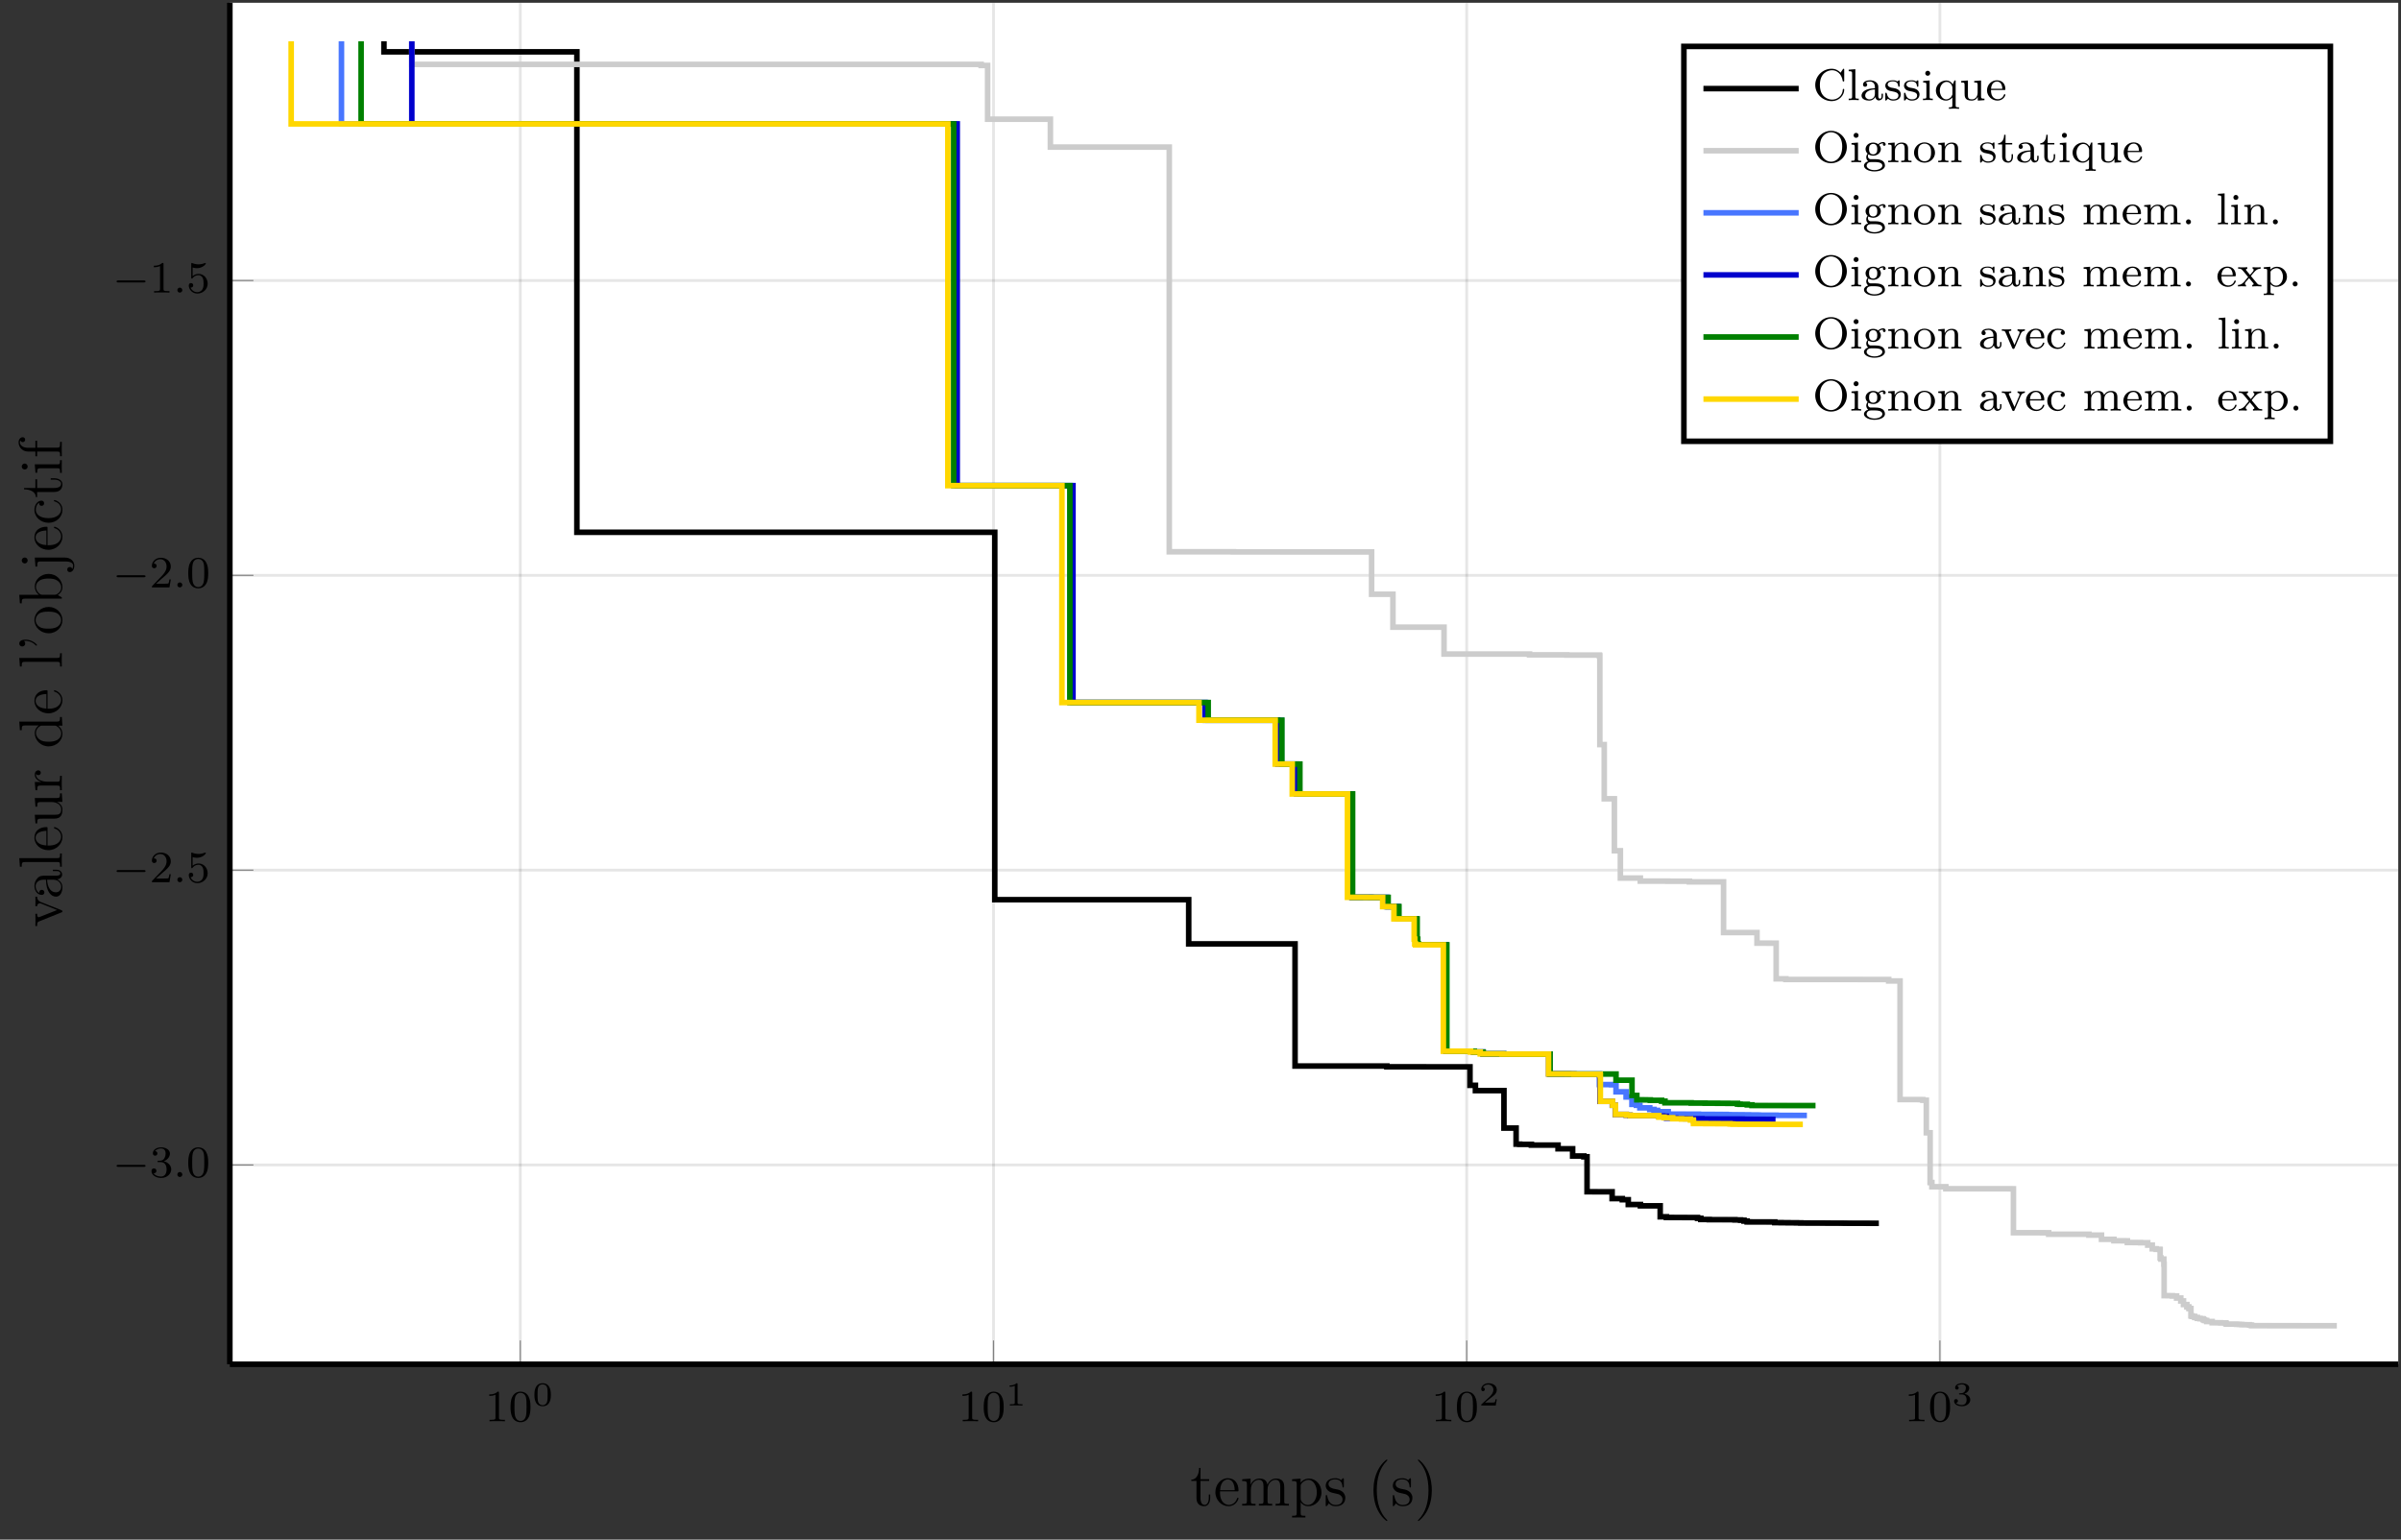 <?xml version="1.0" encoding="UTF-8"?>
<svg xmlns="http://www.w3.org/2000/svg" xmlns:xlink="http://www.w3.org/1999/xlink" width="428.705pt" height="274.984pt" viewBox="0 0 428.705 274.984" version="1.1">
<rect x="0" y="0" width="428.705" height="274.984" fill="#333333" stroke="none"/>
<defs>
<g>
<symbol overflow="visible" id="glyph-1582152674717028-0-0">
<path style="stroke:none;" d=""/>
</symbol>
<symbol overflow="visible" id="glyph-1582152674717028-0-1">
<path style="stroke:none;" d="M 2.5 -5.078 C 2.5 -5.297 2.484 -5.297 2.266 -5.297 C 1.938 -4.984 1.516 -4.797 0.766 -4.797 L 0.766 -4.531 C 0.984 -4.531 1.406 -4.531 1.875 -4.734 L 1.875 -0.656 C 1.875 -0.359 1.844 -0.266 1.094 -0.266 L 0.812 -0.266 L 0.812 0 C 1.141 -0.031 1.828 -0.031 2.188 -0.031 C 2.547 -0.031 3.234 -0.031 3.562 0 L 3.562 -0.266 L 3.281 -0.266 C 2.531 -0.266 2.5 -0.359 2.5 -0.656 Z M 2.5 -5.078 "/>
</symbol>
<symbol overflow="visible" id="glyph-1582152674717028-0-2">
<path style="stroke:none;" d="M 3.891 -2.547 C 3.891 -3.391 3.812 -3.906 3.547 -4.422 C 3.203 -5.125 2.547 -5.297 2.109 -5.297 C 1.109 -5.297 0.734 -4.547 0.625 -4.328 C 0.344 -3.75 0.328 -2.953 0.328 -2.547 C 0.328 -2.016 0.344 -1.219 0.734 -0.578 C 1.094 0.016 1.688 0.172 2.109 0.172 C 2.5 0.172 3.172 0.047 3.578 -0.734 C 3.875 -1.312 3.891 -2.031 3.891 -2.547 Z M 2.109 -0.062 C 1.844 -0.062 1.297 -0.188 1.125 -1.016 C 1.031 -1.469 1.031 -2.219 1.031 -2.641 C 1.031 -3.188 1.031 -3.75 1.125 -4.188 C 1.297 -5 1.906 -5.078 2.109 -5.078 C 2.375 -5.078 2.938 -4.938 3.094 -4.219 C 3.188 -3.781 3.188 -3.172 3.188 -2.641 C 3.188 -2.172 3.188 -1.453 3.094 -1 C 2.922 -0.172 2.375 -0.062 2.109 -0.062 Z M 2.109 -0.062 "/>
</symbol>
<symbol overflow="visible" id="glyph-1582152674717028-0-3">
<path style="stroke:none;" d="M 2.016 -2.656 C 2.641 -2.656 3.047 -2.203 3.047 -1.359 C 3.047 -0.359 2.484 -0.078 2.062 -0.078 C 1.625 -0.078 1.016 -0.234 0.734 -0.656 C 1.031 -0.656 1.234 -0.844 1.234 -1.094 C 1.234 -1.359 1.047 -1.531 0.781 -1.531 C 0.578 -1.531 0.344 -1.406 0.344 -1.078 C 0.344 -0.328 1.156 0.172 2.078 0.172 C 3.125 0.172 3.875 -0.562 3.875 -1.359 C 3.875 -2.031 3.344 -2.625 2.531 -2.812 C 3.156 -3.031 3.641 -3.562 3.641 -4.203 C 3.641 -4.844 2.922 -5.297 2.094 -5.297 C 1.234 -5.297 0.594 -4.844 0.594 -4.234 C 0.594 -3.938 0.781 -3.812 1 -3.812 C 1.25 -3.812 1.406 -3.984 1.406 -4.219 C 1.406 -4.516 1.141 -4.625 0.969 -4.625 C 1.312 -5.062 1.922 -5.094 2.062 -5.094 C 2.266 -5.094 2.875 -5.031 2.875 -4.203 C 2.875 -3.656 2.641 -3.312 2.531 -3.188 C 2.297 -2.938 2.109 -2.922 1.625 -2.891 C 1.469 -2.891 1.406 -2.875 1.406 -2.766 C 1.406 -2.656 1.484 -2.656 1.625 -2.656 Z M 2.016 -2.656 "/>
</symbol>
<symbol overflow="visible" id="glyph-1582152674717028-0-4">
<path style="stroke:none;" d="M 2.25 -1.625 C 2.375 -1.75 2.703 -2.016 2.844 -2.125 C 3.328 -2.578 3.797 -3.016 3.797 -3.734 C 3.797 -4.688 3 -5.297 2.016 -5.297 C 1.047 -5.297 0.422 -4.578 0.422 -3.859 C 0.422 -3.469 0.734 -3.422 0.844 -3.422 C 1.016 -3.422 1.266 -3.531 1.266 -3.844 C 1.266 -4.25 0.859 -4.25 0.766 -4.25 C 1 -4.844 1.531 -5.031 1.922 -5.031 C 2.656 -5.031 3.047 -4.406 3.047 -3.734 C 3.047 -2.906 2.469 -2.297 1.516 -1.344 L 0.516 -0.297 C 0.422 -0.219 0.422 -0.203 0.422 0 L 3.562 0 L 3.797 -1.422 L 3.547 -1.422 C 3.531 -1.266 3.469 -0.875 3.375 -0.719 C 3.328 -0.656 2.719 -0.656 2.594 -0.656 L 1.172 -0.656 Z M 2.25 -1.625 "/>
</symbol>
<symbol overflow="visible" id="glyph-1582152674717028-0-5">
<path style="stroke:none;" d="M 1.109 -4.484 C 1.219 -4.453 1.531 -4.359 1.875 -4.359 C 2.875 -4.359 3.469 -5.062 3.469 -5.188 C 3.469 -5.281 3.422 -5.297 3.375 -5.297 C 3.359 -5.297 3.344 -5.297 3.281 -5.266 C 2.969 -5.141 2.594 -5.047 2.172 -5.047 C 1.703 -5.047 1.312 -5.156 1.062 -5.266 C 0.984 -5.297 0.969 -5.297 0.953 -5.297 C 0.859 -5.297 0.859 -5.219 0.859 -5.062 L 0.859 -2.734 C 0.859 -2.594 0.859 -2.5 0.984 -2.5 C 1.047 -2.5 1.062 -2.531 1.109 -2.594 C 1.203 -2.703 1.5 -3.109 2.188 -3.109 C 2.625 -3.109 2.844 -2.75 2.922 -2.594 C 3.047 -2.312 3.062 -1.938 3.062 -1.641 C 3.062 -1.344 3.062 -0.906 2.844 -0.562 C 2.688 -0.312 2.359 -0.078 1.938 -0.078 C 1.422 -0.078 0.922 -0.391 0.734 -0.922 C 0.75 -0.906 0.812 -0.906 0.812 -0.906 C 1.031 -0.906 1.219 -1.047 1.219 -1.297 C 1.219 -1.594 0.984 -1.703 0.828 -1.703 C 0.672 -1.703 0.422 -1.625 0.422 -1.281 C 0.422 -0.562 1.047 0.172 1.953 0.172 C 2.953 0.172 3.797 -0.609 3.797 -1.594 C 3.797 -2.516 3.125 -3.344 2.188 -3.344 C 1.797 -3.344 1.422 -3.219 1.109 -2.938 Z M 1.109 -4.484 "/>
</symbol>
<symbol overflow="visible" id="glyph-1582152674717028-1-0">
<path style="stroke:none;" d=""/>
</symbol>
<symbol overflow="visible" id="glyph-1582152674717028-1-1">
<path style="stroke:none;" d="M 3.297 -1.906 C 3.297 -2.344 3.297 -3.984 1.828 -3.984 C 0.359 -3.984 0.359 -2.344 0.359 -1.906 C 0.359 -1.484 0.359 0.125 1.828 0.125 C 3.297 0.125 3.297 -1.484 3.297 -1.906 Z M 1.828 -0.062 C 1.578 -0.062 1.172 -0.188 1.016 -0.688 C 0.922 -1.031 0.922 -1.609 0.922 -1.984 C 0.922 -2.391 0.922 -2.844 1.016 -3.172 C 1.156 -3.703 1.609 -3.781 1.828 -3.781 C 2.094 -3.781 2.5 -3.656 2.625 -3.203 C 2.719 -2.891 2.719 -2.453 2.719 -1.984 C 2.719 -1.609 2.719 -1 2.625 -0.672 C 2.453 -0.141 2.016 -0.062 1.828 -0.062 Z M 1.828 -0.062 "/>
</symbol>
<symbol overflow="visible" id="glyph-1582152674717028-1-2">
<path style="stroke:none;" d="M 2.141 -3.797 C 2.141 -3.984 2.125 -3.984 1.938 -3.984 C 1.547 -3.594 0.938 -3.594 0.719 -3.594 L 0.719 -3.359 C 0.875 -3.359 1.281 -3.359 1.641 -3.531 L 1.641 -0.516 C 1.641 -0.312 1.641 -0.234 1.016 -0.234 L 0.766 -0.234 L 0.766 0 C 1.094 -0.031 1.562 -0.031 1.891 -0.031 C 2.219 -0.031 2.688 -0.031 3.016 0 L 3.016 -0.234 L 2.766 -0.234 C 2.141 -0.234 2.141 -0.312 2.141 -0.516 Z M 2.141 -3.797 "/>
</symbol>
<symbol overflow="visible" id="glyph-1582152674717028-1-3">
<path style="stroke:none;" d="M 3.219 -1.125 L 3 -1.125 C 2.984 -1.031 2.922 -0.641 2.844 -0.578 C 2.797 -0.531 2.312 -0.531 2.219 -0.531 L 1.109 -0.531 L 1.875 -1.156 C 2.078 -1.328 2.609 -1.703 2.797 -1.891 C 2.969 -2.062 3.219 -2.375 3.219 -2.797 C 3.219 -3.547 2.547 -3.984 1.734 -3.984 C 0.969 -3.984 0.438 -3.469 0.438 -2.906 C 0.438 -2.609 0.688 -2.562 0.75 -2.562 C 0.906 -2.562 1.078 -2.672 1.078 -2.891 C 1.078 -3.016 1 -3.219 0.734 -3.219 C 0.875 -3.516 1.234 -3.75 1.656 -3.75 C 2.281 -3.75 2.609 -3.281 2.609 -2.797 C 2.609 -2.375 2.328 -1.938 1.922 -1.547 L 0.5 -0.25 C 0.438 -0.188 0.438 -0.188 0.438 0 L 3.031 0 Z M 3.219 -1.125 "/>
</symbol>
<symbol overflow="visible" id="glyph-1582152674717028-1-4">
<path style="stroke:none;" d="M 1.766 -1.984 C 2.266 -1.984 2.609 -1.641 2.609 -1.031 C 2.609 -0.375 2.219 -0.094 1.781 -0.094 C 1.609 -0.094 1 -0.125 0.734 -0.469 C 0.969 -0.5 1.062 -0.656 1.062 -0.812 C 1.062 -1.016 0.922 -1.156 0.719 -1.156 C 0.562 -1.156 0.375 -1.047 0.375 -0.797 C 0.375 -0.203 1.031 0.125 1.797 0.125 C 2.688 0.125 3.266 -0.438 3.266 -1.031 C 3.266 -1.469 2.938 -1.938 2.219 -2.109 C 2.703 -2.266 3.078 -2.656 3.078 -3.141 C 3.078 -3.625 2.516 -3.984 1.797 -3.984 C 1.094 -3.984 0.562 -3.656 0.562 -3.172 C 0.562 -2.906 0.766 -2.844 0.891 -2.844 C 1.047 -2.844 1.203 -2.938 1.203 -3.156 C 1.203 -3.344 1.078 -3.453 0.906 -3.469 C 1.188 -3.781 1.734 -3.781 1.797 -3.781 C 2.094 -3.781 2.484 -3.641 2.484 -3.141 C 2.484 -2.812 2.297 -2.234 1.688 -2.203 C 1.578 -2.203 1.422 -2.188 1.375 -2.188 C 1.312 -2.172 1.25 -2.172 1.25 -2.078 C 1.25 -1.984 1.312 -1.984 1.406 -1.984 Z M 1.766 -1.984 "/>
</symbol>
<symbol overflow="visible" id="glyph-1582152674717028-2-0">
<path style="stroke:none;" d=""/>
</symbol>
<symbol overflow="visible" id="glyph-1582152674717028-2-1">
<path style="stroke:none;" d="M 5.562 -1.812 C 5.703 -1.812 5.875 -1.812 5.875 -1.984 C 5.875 -2.172 5.703 -2.172 5.562 -2.172 L 1 -2.172 C 0.875 -2.172 0.703 -2.172 0.703 -1.984 C 0.703 -1.812 0.875 -1.812 1 -1.812 Z M 5.562 -1.812 "/>
</symbol>
<symbol overflow="visible" id="glyph-1582152674717028-3-0">
<path style="stroke:none;" d=""/>
</symbol>
<symbol overflow="visible" id="glyph-1582152674717028-3-1">
<path style="stroke:none;" d="M 1.625 -0.438 C 1.625 -0.703 1.391 -0.891 1.172 -0.891 C 0.922 -0.891 0.734 -0.672 0.734 -0.453 C 0.734 -0.172 0.953 0 1.172 0 C 1.422 0 1.625 -0.203 1.625 -0.438 Z M 1.625 -0.438 "/>
</symbol>
<symbol overflow="visible" id="glyph-1582152674717028-4-0">
<path style="stroke:none;" d=""/>
</symbol>
<symbol overflow="visible" id="glyph-1582152674717028-4-1">
<path style="stroke:none;" d="M 3.578 -1.359 L 3.578 -1.984 L 3.328 -1.984 L 3.328 -1.375 C 3.328 -0.594 3.016 -0.125 2.578 -0.125 C 1.844 -0.125 1.844 -1.156 1.844 -1.344 L 1.844 -4.406 L 3.391 -4.406 L 3.391 -4.719 L 1.844 -4.719 L 1.844 -6.734 L 1.594 -6.734 C 1.594 -5.703 1.188 -4.656 0.203 -4.625 L 0.203 -4.406 L 1.125 -4.406 L 1.125 -1.359 C 1.125 -0.141 1.938 0.109 2.516 0.109 C 3.203 0.109 3.578 -0.562 3.578 -1.359 Z M 3.578 -1.359 "/>
</symbol>
<symbol overflow="visible" id="glyph-1582152674717028-4-2">
<path style="stroke:none;" d="M 4.453 -1.297 C 4.453 -1.375 4.406 -1.406 4.344 -1.406 C 4.25 -1.406 4.234 -1.359 4.203 -1.297 C 3.922 -0.391 3.188 -0.125 2.734 -0.125 C 2.266 -0.125 1.156 -0.438 1.156 -2.328 L 1.156 -2.547 L 4.188 -2.547 C 4.438 -2.547 4.453 -2.547 4.453 -2.75 C 4.453 -3.859 3.859 -4.891 2.547 -4.891 C 1.297 -4.891 0.328 -3.75 0.328 -2.406 C 0.328 -0.953 1.453 0.109 2.656 0.109 C 3.969 0.109 4.453 -1.078 4.453 -1.297 Z M 3.781 -2.75 L 1.172 -2.75 C 1.266 -4.469 2.219 -4.672 2.531 -4.672 C 3.703 -4.672 3.766 -3.125 3.781 -2.75 Z M 3.781 -2.75 "/>
</symbol>
<symbol overflow="visible" id="glyph-1582152674717028-4-3">
<path style="stroke:none;" d="M 8.688 0 L 8.688 -0.312 C 8.141 -0.312 7.859 -0.312 7.859 -0.641 L 7.859 -2.656 C 7.859 -3.688 7.859 -3.984 7.594 -4.344 C 7.281 -4.766 6.766 -4.828 6.391 -4.828 C 5.484 -4.828 5.031 -4.172 4.859 -3.75 C 4.703 -4.594 4.109 -4.828 3.422 -4.828 C 2.359 -4.828 1.938 -3.922 1.844 -3.703 L 1.844 -4.828 L 0.344 -4.703 L 0.344 -4.391 C 1.094 -4.391 1.188 -4.312 1.188 -3.781 L 1.188 -0.812 C 1.188 -0.312 1.062 -0.312 0.344 -0.312 L 0.344 0 C 0.641 -0.016 1.234 -0.016 1.531 -0.016 C 1.844 -0.016 2.438 -0.016 2.734 0 L 2.734 -0.312 C 2.031 -0.312 1.891 -0.312 1.891 -0.812 L 1.891 -2.844 C 1.891 -4 2.656 -4.609 3.328 -4.609 C 4.016 -4.609 4.156 -4.047 4.156 -3.391 L 4.156 -0.812 C 4.156 -0.312 4.047 -0.312 3.328 -0.312 L 3.328 0 C 3.609 -0.016 4.203 -0.016 4.516 -0.016 C 4.828 -0.016 5.422 -0.016 5.703 0 L 5.703 -0.312 C 5 -0.312 4.875 -0.312 4.875 -0.812 L 4.875 -2.844 C 4.875 -4 5.625 -4.609 6.312 -4.609 C 6.984 -4.609 7.141 -4.047 7.141 -3.391 L 7.141 -0.812 C 7.141 -0.312 7.016 -0.312 6.312 -0.312 L 6.312 0 C 6.594 -0.016 7.188 -0.016 7.484 -0.016 C 7.812 -0.016 8.406 -0.016 8.688 0 Z M 8.688 0 "/>
</symbol>
<symbol overflow="visible" id="glyph-1582152674717028-4-4">
<path style="stroke:none;" d="M 5.562 -2.359 C 5.562 -3.75 4.531 -4.828 3.344 -4.828 C 2.375 -4.828 1.859 -4.141 1.828 -4.094 L 1.828 -4.828 L 0.312 -4.703 L 0.312 -4.391 C 1.078 -4.391 1.141 -4.312 1.141 -3.828 L 1.141 1.312 C 1.141 1.812 1.016 1.812 0.312 1.812 L 0.312 2.125 C 0.594 2.109 1.188 2.109 1.484 2.109 C 1.812 2.109 2.406 2.109 2.688 2.125 L 2.688 1.812 C 1.984 1.812 1.844 1.812 1.844 1.312 L 1.844 -0.594 C 2.047 -0.312 2.5 0.109 3.203 0.109 C 4.453 0.109 5.562 -0.953 5.562 -2.359 Z M 4.734 -2.359 C 4.734 -1.062 3.984 -0.109 3.141 -0.109 C 2.797 -0.109 2.484 -0.25 2.266 -0.453 C 2.016 -0.719 1.844 -0.938 1.844 -1.234 L 1.844 -3.5 C 1.844 -3.703 1.844 -3.719 1.969 -3.891 C 2.297 -4.375 2.844 -4.594 3.25 -4.594 C 4.078 -4.594 4.734 -3.594 4.734 -2.359 Z M 4.734 -2.359 "/>
</symbol>
<symbol overflow="visible" id="glyph-1582152674717028-4-5">
<path style="stroke:none;" d="M 3.859 -1.391 C 3.859 -1.984 3.5 -2.328 3.391 -2.438 C 3 -2.766 2.703 -2.844 1.984 -2.969 C 1.656 -3.031 0.859 -3.188 0.859 -3.844 C 0.859 -4.188 1.078 -4.688 2.062 -4.688 C 3.266 -4.688 3.328 -3.672 3.359 -3.328 C 3.359 -3.234 3.438 -3.234 3.469 -3.234 C 3.594 -3.234 3.594 -3.297 3.594 -3.5 L 3.594 -4.641 C 3.594 -4.828 3.594 -4.891 3.484 -4.891 C 3.391 -4.891 3.188 -4.641 3.109 -4.547 C 2.766 -4.812 2.438 -4.891 2.078 -4.891 C 0.75 -4.891 0.359 -4.156 0.359 -3.562 C 0.359 -3.438 0.359 -3.062 0.781 -2.672 C 1.125 -2.359 1.5 -2.297 2 -2.188 C 2.609 -2.062 2.75 -2.031 3.016 -1.812 C 3.219 -1.656 3.359 -1.406 3.359 -1.109 C 3.359 -0.641 3.094 -0.109 2.125 -0.109 C 1.406 -0.109 0.875 -0.531 0.641 -1.625 C 0.594 -1.812 0.578 -1.844 0.578 -1.844 C 0.562 -1.891 0.516 -1.891 0.484 -1.891 C 0.359 -1.891 0.359 -1.828 0.359 -1.625 L 0.359 -0.141 C 0.359 0.062 0.359 0.109 0.469 0.109 C 0.531 0.109 0.531 0.094 0.719 -0.125 C 0.781 -0.203 0.781 -0.234 0.938 -0.406 C 1.359 0.109 1.953 0.109 2.141 0.109 C 3.281 0.109 3.859 -0.531 3.859 -1.391 Z M 3.859 -1.391 "/>
</symbol>
<symbol overflow="visible" id="glyph-1582152674717028-4-6">
<path style="stroke:none;" d="M 3.562 2.656 C 3.562 2.625 3.562 2.609 3.375 2.422 C 2.281 1.312 1.672 -0.5 1.672 -2.734 C 1.672 -4.859 2.172 -6.688 3.453 -7.969 C 3.562 -8.078 3.562 -8.094 3.562 -8.125 C 3.562 -8.188 3.5 -8.219 3.469 -8.219 C 3.312 -8.219 2.422 -7.422 1.891 -6.359 C 1.328 -5.25 1.078 -4.078 1.078 -2.734 C 1.078 -1.75 1.234 -0.453 1.797 0.719 C 2.438 2.031 3.344 2.75 3.469 2.75 C 3.5 2.75 3.562 2.734 3.562 2.656 Z M 3.562 2.656 "/>
</symbol>
<symbol overflow="visible" id="glyph-1582152674717028-4-7">
<path style="stroke:none;" d="M 3.094 -2.734 C 3.094 -3.562 2.984 -4.922 2.359 -6.188 C 1.719 -7.5 0.828 -8.219 0.703 -8.219 C 0.656 -8.219 0.609 -8.188 0.609 -8.125 C 0.609 -8.094 0.609 -8.078 0.781 -7.891 C 1.891 -6.781 2.5 -4.969 2.5 -2.734 C 2.5 -0.609 1.984 1.219 0.719 2.516 C 0.609 2.609 0.609 2.625 0.609 2.656 C 0.609 2.734 0.656 2.75 0.703 2.75 C 0.844 2.75 1.734 1.953 2.281 0.891 C 2.844 -0.234 3.094 -1.406 3.094 -2.734 Z M 3.094 -2.734 "/>
</symbol>
<symbol overflow="visible" id="glyph-1582152674717028-5-0">
<path style="stroke:none;" d=""/>
</symbol>
<symbol overflow="visible" id="glyph-1582152674717028-5-1">
<path style="stroke:none;" d="M -4.406 -5.453 L -4.719 -5.453 C -4.703 -5.141 -4.703 -4.984 -4.703 -4.641 L -4.719 -3.75 L -4.406 -3.75 C -4.375 -4.203 -4.047 -4.266 -3.938 -4.266 C -3.828 -4.266 -3.781 -4.234 -3.641 -4.188 L -0.828 -3.062 L -3.906 -1.844 C -4.062 -1.781 -4.062 -1.781 -4.125 -1.781 C -4.406 -1.781 -4.406 -2.188 -4.406 -2.391 L -4.719 -2.391 C -4.703 -2.109 -4.703 -1.547 -4.703 -1.25 L -4.719 -0.203 L -4.406 -0.203 C -4.406 -0.812 -4.359 -0.922 -4.016 -1.047 L -0.094 -2.625 C 0.062 -2.672 0.109 -2.688 0.109 -2.828 C 0.109 -2.906 0.094 -2.969 -0.094 -3.047 L -3.688 -4.469 C -3.922 -4.562 -4.391 -4.75 -4.406 -5.453 Z M -4.406 -5.453 "/>
</symbol>
<symbol overflow="visible" id="glyph-1582152674717028-5-2">
<path style="stroke:none;" d="M -0.969 -5.188 L -1.594 -5.188 L -1.594 -4.953 L -0.969 -4.953 C -0.344 -4.953 -0.266 -4.688 -0.266 -4.531 C -0.266 -4.125 -0.844 -4.125 -1 -4.125 L -2.922 -4.125 C -3.516 -4.125 -3.953 -4.125 -4.375 -3.641 C -4.734 -3.25 -4.891 -2.766 -4.891 -2.281 C -4.891 -1.375 -4.297 -0.688 -3.578 -0.688 C -3.266 -0.688 -3.109 -0.891 -3.109 -1.156 C -3.109 -1.406 -3.297 -1.594 -3.562 -1.594 C -4.016 -1.594 -4.016 -1.203 -4.016 -1.047 C -4.469 -1.297 -4.672 -1.812 -4.672 -2.25 C -4.672 -2.766 -4.25 -3.406 -3.266 -3.406 L -2.828 -3.406 C -2.797 -1.203 -1.875 -0.375 -1.031 -0.375 C -0.172 -0.375 0.109 -1.375 0.109 -2.047 C 0.109 -2.766 -0.328 -3.266 -0.859 -3.469 C -0.344 -3.516 0.062 -3.859 0.062 -4.328 C 0.062 -4.562 -0.094 -5.188 -0.969 -5.188 Z M -1.547 -3.406 C -0.469 -3.406 -0.109 -2.609 -0.109 -2.141 C -0.109 -1.594 -0.5 -1.156 -1.031 -1.156 C -2.469 -1.156 -2.609 -3.016 -2.625 -3.406 Z M -1.547 -3.406 "/>
</symbol>
<symbol overflow="visible" id="glyph-1582152674717028-5-3">
<path style="stroke:none;" d="M 0 -2.719 L -0.312 -2.719 C -0.312 -2.016 -0.312 -1.891 -0.812 -1.891 L -7.594 -1.891 L -7.484 -0.359 L -7.156 -0.359 C -7.156 -1.109 -7.094 -1.188 -6.547 -1.188 L -0.812 -1.188 C -0.312 -1.188 -0.312 -1.078 -0.312 -0.359 L 0 -0.359 C -0.016 -0.672 -0.016 -1.203 -0.016 -1.531 C -0.016 -1.859 -0.016 -2.406 0 -2.719 Z M 0 -2.719 "/>
</symbol>
<symbol overflow="visible" id="glyph-1582152674717028-5-4">
<path style="stroke:none;" d="M -1.297 -4.453 C -1.375 -4.453 -1.406 -4.406 -1.406 -4.344 C -1.406 -4.25 -1.359 -4.234 -1.297 -4.203 C -0.391 -3.922 -0.125 -3.188 -0.125 -2.734 C -0.125 -2.266 -0.438 -1.156 -2.328 -1.156 L -2.547 -1.156 L -2.547 -4.188 C -2.547 -4.438 -2.547 -4.453 -2.75 -4.453 C -3.859 -4.453 -4.891 -3.859 -4.891 -2.547 C -4.891 -1.297 -3.75 -0.328 -2.406 -0.328 C -0.953 -0.328 0.109 -1.453 0.109 -2.656 C 0.109 -3.969 -1.078 -4.453 -1.297 -4.453 Z M -2.75 -3.781 L -2.75 -1.172 C -4.469 -1.266 -4.672 -2.219 -4.672 -2.531 C -4.672 -3.703 -3.125 -3.766 -2.75 -3.781 Z M -2.75 -3.781 "/>
</symbol>
<symbol overflow="visible" id="glyph-1582152674717028-5-5">
<path style="stroke:none;" d="M 0 -5.703 L -0.312 -5.703 C -0.312 -4.969 -0.391 -4.875 -0.938 -4.875 L -4.828 -4.875 L -4.703 -3.328 L -4.391 -3.328 C -4.391 -4.078 -4.312 -4.156 -3.781 -4.156 L -1.812 -4.156 C -0.891 -4.156 -0.109 -3.672 -0.109 -2.844 C -0.109 -1.953 -0.625 -1.891 -1.203 -1.891 L -4.828 -1.891 L -4.703 -0.344 L -4.391 -0.344 C -4.391 -1.188 -4.359 -1.188 -3.391 -1.188 L -1.734 -1.188 C -1.062 -1.188 -0.672 -1.188 -0.312 -1.516 C -0.016 -1.781 0.109 -2.219 0.109 -2.781 C 0.109 -2.969 0.109 -3.312 -0.203 -3.688 C -0.453 -4.016 -0.875 -4.188 -0.875 -4.188 L 0.109 -4.188 Z M 0 -5.703 "/>
</symbol>
<symbol overflow="visible" id="glyph-1582152674717028-5-6">
<path style="stroke:none;" d="M -4.188 -3.859 C -4.531 -3.859 -4.828 -3.578 -4.828 -3.094 C -4.828 -2.172 -3.828 -1.844 -3.609 -1.781 L -4.828 -1.781 L -4.703 -0.312 L -4.391 -0.312 C -4.391 -1.047 -4.312 -1.141 -3.781 -1.141 L -0.812 -1.141 C -0.312 -1.141 -0.312 -1.016 -0.312 -0.312 L 0 -0.312 C -0.016 -0.609 -0.016 -1.219 -0.016 -1.547 C -0.016 -1.844 -0.016 -2.625 0 -2.875 L -0.312 -2.875 L -0.312 -2.656 C -0.312 -1.844 -0.438 -1.828 -0.828 -1.828 L -2.547 -1.828 C -3.609 -1.828 -4.609 -2.266 -4.609 -3.109 C -4.609 -3.203 -4.609 -3.219 -4.594 -3.266 C -4.562 -3.172 -4.484 -3 -4.188 -3 C -3.875 -3 -3.75 -3.25 -3.75 -3.422 C -3.75 -3.641 -3.906 -3.859 -4.188 -3.859 Z M -4.188 -3.859 "/>
</symbol>
<symbol overflow="visible" id="glyph-1582152674717028-5-7">
<path style="stroke:none;" d="M 0 -5.641 L -0.312 -5.641 C -0.312 -4.891 -0.391 -4.812 -0.938 -4.812 L -7.594 -4.812 L -7.484 -3.281 L -7.156 -3.281 C -7.156 -4.031 -7.094 -4.125 -6.547 -4.125 L -4.125 -4.125 C -4.453 -3.891 -4.828 -3.422 -4.828 -2.75 C -4.828 -1.484 -3.75 -0.391 -2.359 -0.391 C -0.969 -0.391 0.109 -1.422 0.109 -2.625 C 0.109 -3.469 -0.438 -3.938 -0.641 -4.094 L 0.109 -4.094 Z M -1.281 -4.094 C -1.078 -4.094 -1.047 -4.094 -0.812 -3.938 C -0.422 -3.688 -0.109 -3.234 -0.109 -2.688 C -0.109 -2.406 -0.219 -1.219 -2.344 -1.219 C -3.125 -1.219 -3.578 -1.344 -3.938 -1.594 C -4.266 -1.812 -4.609 -2.25 -4.609 -2.797 C -4.609 -3.469 -4.125 -3.859 -3.938 -3.969 C -3.75 -4.094 -3.734 -4.094 -3.531 -4.094 Z M -1.281 -4.094 "/>
</symbol>
<symbol overflow="visible" id="glyph-1582152674717028-5-8">
<path style="stroke:none;" d="M -6.484 -2.172 C -7.156 -2.172 -7.594 -1.922 -7.594 -1.484 C -7.594 -1.156 -7.359 -0.953 -7.078 -0.953 C -6.781 -0.953 -6.531 -1.156 -6.531 -1.484 C -6.531 -1.781 -6.766 -1.922 -6.766 -1.922 C -6.688 -1.938 -6.625 -1.953 -6.484 -1.953 C -6.328 -1.953 -5.438 -1.953 -4.688 -1.188 C -4.594 -1.094 -4.562 -1.094 -4.531 -1.094 C -4.484 -1.094 -4.422 -1.156 -4.422 -1.203 C -4.422 -1.297 -5.234 -2.172 -6.484 -2.172 Z M -6.484 -2.172 "/>
</symbol>
<symbol overflow="visible" id="glyph-1582152674717028-5-9">
<path style="stroke:none;" d="M -2.344 -5.031 C -3.75 -5.031 -4.891 -3.953 -4.891 -2.688 C -4.891 -1.375 -3.719 -0.328 -2.344 -0.328 C -0.938 -0.328 0.109 -1.422 0.109 -2.672 C 0.109 -3.969 -0.969 -5.031 -2.344 -5.031 Z M -2.438 -4.188 C -2.062 -4.188 -1.375 -4.188 -0.859 -3.906 C -0.344 -3.609 -0.125 -3.094 -0.125 -2.688 C -0.125 -2.281 -0.312 -1.781 -0.844 -1.469 C -1.344 -1.172 -1.984 -1.156 -2.438 -1.156 C -2.859 -1.156 -3.531 -1.156 -4.016 -1.5 C -4.484 -1.812 -4.672 -2.297 -4.672 -2.672 C -4.672 -3.094 -4.469 -3.562 -4.047 -3.859 C -3.531 -4.188 -2.844 -4.188 -2.438 -4.188 Z M -2.438 -4.188 "/>
</symbol>
<symbol overflow="visible" id="glyph-1582152674717028-5-10">
<path style="stroke:none;" d="M -2.359 -5.562 C -3.75 -5.562 -4.828 -4.531 -4.828 -3.312 C -4.828 -2.719 -4.562 -2.203 -4.094 -1.828 L -7.594 -1.828 L -7.484 -0.312 L -7.156 -0.312 C -7.156 -1.047 -7.094 -1.141 -6.547 -1.141 L 0 -1.141 L 0 -1.375 L -0.719 -1.781 C -0.312 -2.031 0.109 -2.5 0.109 -3.203 C 0.109 -4.453 -0.953 -5.562 -2.359 -5.562 Z M -2.375 -4.734 C -1.641 -4.734 -1.188 -4.625 -0.781 -4.359 C -0.453 -4.141 -0.109 -3.703 -0.109 -3.156 C -0.109 -2.562 -0.5 -2.172 -0.781 -2 C -1.016 -1.844 -1.062 -1.844 -1.25 -1.844 L -3.5 -1.844 C -3.703 -1.844 -3.719 -1.844 -3.906 -1.969 C -4.297 -2.234 -4.609 -2.719 -4.609 -3.25 C -4.609 -3.578 -4.484 -4.734 -2.375 -4.734 Z M -2.375 -4.734 "/>
</symbol>
<symbol overflow="visible" id="glyph-1582152674717028-5-11">
<path style="stroke:none;" d="M 0.562 -2.219 L -4.828 -2.219 L -4.703 -0.609 L -4.391 -0.609 C -4.391 -1.438 -4.312 -1.531 -3.781 -1.531 L 0.609 -1.531 C 1.203 -1.531 2.016 -1.406 2.016 -0.781 C 2.016 -0.781 2.016 -0.422 1.859 -0.172 C 1.812 -0.453 1.594 -0.531 1.406 -0.531 C 1.156 -0.531 0.969 -0.344 0.969 -0.094 C 0.969 0.188 1.156 0.375 1.422 0.375 C 1.953 0.375 2.234 -0.219 2.234 -0.781 C 2.234 -1.578 1.562 -2.219 0.562 -2.219 Z M -6.609 -2.234 C -6.938 -2.234 -7.156 -1.969 -7.156 -1.703 C -7.156 -1.406 -6.906 -1.172 -6.609 -1.172 C -6.328 -1.172 -6.094 -1.406 -6.094 -1.703 C -6.094 -2.031 -6.359 -2.234 -6.609 -2.234 Z M -6.609 -2.234 "/>
</symbol>
<symbol overflow="visible" id="glyph-1582152674717028-5-12">
<path style="stroke:none;" d="M -1.297 -4.453 C -1.406 -4.453 -1.406 -4.375 -1.406 -4.344 C -1.406 -4.234 -1.375 -4.234 -1.234 -4.188 C -0.453 -3.953 -0.125 -3.359 -0.125 -2.766 C -0.125 -2.109 -0.719 -1.219 -2.375 -1.219 C -4.188 -1.219 -4.641 -2.141 -4.641 -2.688 C -4.641 -3.109 -4.484 -3.719 -4.047 -3.969 C -4.047 -3.828 -4.047 -3.422 -3.609 -3.422 C -3.344 -3.422 -3.156 -3.609 -3.156 -3.875 C -3.156 -4.125 -3.312 -4.344 -3.625 -4.344 C -4.359 -4.344 -4.891 -3.578 -4.891 -2.688 C -4.891 -1.406 -3.75 -0.391 -2.359 -0.391 C -0.969 -0.391 0.109 -1.438 0.109 -2.672 C 0.109 -4.125 -1.203 -4.453 -1.297 -4.453 Z M -1.297 -4.453 "/>
</symbol>
<symbol overflow="visible" id="glyph-1582152674717028-5-13">
<path style="stroke:none;" d="M -1.359 -3.578 L -1.984 -3.578 L -1.984 -3.328 L -1.375 -3.328 C -0.594 -3.328 -0.125 -3.016 -0.125 -2.578 C -0.125 -1.844 -1.156 -1.844 -1.344 -1.844 L -4.406 -1.844 L -4.406 -3.391 L -4.719 -3.391 L -4.719 -1.844 L -6.734 -1.844 L -6.734 -1.594 C -5.703 -1.594 -4.656 -1.188 -4.625 -0.203 L -4.406 -0.203 L -4.406 -1.125 L -1.359 -1.125 C -0.141 -1.125 0.109 -1.938 0.109 -2.516 C 0.109 -3.203 -0.562 -3.578 -1.359 -3.578 Z M -1.359 -3.578 "/>
</symbol>
<symbol overflow="visible" id="glyph-1582152674717028-5-14">
<path style="stroke:none;" d="M 0 -2.641 L -0.312 -2.641 C -0.312 -1.922 -0.375 -1.891 -0.797 -1.891 L -4.828 -1.891 L -4.703 -0.391 L -4.391 -0.391 C -4.391 -1.094 -4.328 -1.188 -3.797 -1.188 L -0.812 -1.188 C -0.312 -1.188 -0.312 -1.078 -0.312 -0.359 L 0 -0.359 C -0.016 -0.672 -0.016 -1.188 -0.016 -1.516 C -0.016 -1.625 -0.016 -2.266 0 -2.641 Z M -6.609 -2.031 C -6.938 -2.031 -7.156 -1.766 -7.156 -1.5 C -7.156 -1.188 -6.906 -0.969 -6.609 -0.969 C -6.328 -0.969 -6.094 -1.203 -6.094 -1.484 C -6.094 -1.812 -6.359 -2.031 -6.609 -2.031 Z M -6.609 -2.031 "/>
</symbol>
<symbol overflow="visible" id="glyph-1582152674717028-5-15">
<path style="stroke:none;" d="M -6.984 -3.75 C -7.391 -3.75 -7.719 -3.359 -7.719 -2.828 C -7.719 -2.062 -7.125 -1.188 -6 -1.188 L -4.719 -1.188 L -4.719 -0.344 L -4.406 -0.344 L -4.406 -1.188 L -0.812 -1.188 C -0.312 -1.188 -0.312 -1.078 -0.312 -0.359 L 0 -0.359 C -0.016 -0.672 -0.016 -1.266 -0.016 -1.594 C -0.016 -1.891 -0.016 -2.672 0 -2.922 L -0.312 -2.922 L -0.312 -2.703 C -0.312 -1.906 -0.438 -1.891 -0.828 -1.891 L -4.406 -1.891 L -4.406 -3.125 L -4.719 -3.125 L -4.719 -1.859 L -6 -1.859 C -6.984 -1.859 -7.484 -2.359 -7.484 -2.812 C -7.484 -2.906 -7.469 -3.062 -7.406 -3.203 C -7.391 -3.156 -7.297 -2.875 -6.984 -2.875 C -6.719 -2.875 -6.547 -3.062 -6.547 -3.312 C -6.547 -3.578 -6.719 -3.75 -6.984 -3.75 Z M -6.984 -3.75 "/>
</symbol>
<symbol overflow="visible" id="glyph-1582152674717028-6-0">
<path style="stroke:none;" d=""/>
</symbol>
<symbol overflow="visible" id="glyph-1582152674717028-6-1">
<path style="stroke:none;" d="M 5.641 -1.859 C 5.641 -1.938 5.641 -2.016 5.5 -2.016 C 5.422 -2.016 5.391 -1.969 5.391 -1.891 C 5.328 -0.672 4.328 -0.094 3.484 -0.094 C 2.812 -0.094 1.297 -0.516 1.297 -2.719 C 1.297 -4.875 2.734 -5.344 3.484 -5.344 C 4.234 -5.344 5.156 -4.812 5.375 -3.438 C 5.375 -3.375 5.391 -3.328 5.5 -3.328 C 5.641 -3.328 5.641 -3.375 5.641 -3.531 L 5.641 -5.406 C 5.641 -5.531 5.641 -5.609 5.531 -5.609 C 5.469 -5.609 5.469 -5.609 5.391 -5.5 L 4.984 -4.906 C 4.703 -5.219 4.172 -5.609 3.406 -5.609 C 1.812 -5.609 0.469 -4.328 0.469 -2.719 C 0.469 -1.109 1.797 0.172 3.422 0.172 C 4.75 0.172 5.641 -0.891 5.641 -1.859 Z M 5.641 -1.859 "/>
</symbol>
<symbol overflow="visible" id="glyph-1582152674717028-6-2">
<path style="stroke:none;" d="M 2.125 0 L 2.125 -0.266 C 1.625 -0.266 1.516 -0.266 1.516 -0.625 L 1.516 -5.531 L 0.328 -5.438 L 0.328 -5.172 C 0.875 -5.172 0.938 -5.125 0.938 -4.734 L 0.938 -0.625 C 0.938 -0.266 0.844 -0.266 0.328 -0.266 L 0.328 0 C 0.641 -0.031 1.094 -0.031 1.234 -0.031 C 1.391 -0.031 1.812 -0.031 2.125 0 Z M 2.125 0 "/>
</symbol>
<symbol overflow="visible" id="glyph-1582152674717028-6-3">
<path style="stroke:none;" d="M 4.094 -0.719 L 4.094 -1.156 L 3.844 -1.156 L 3.844 -0.719 C 3.844 -0.391 3.734 -0.266 3.562 -0.266 C 3.266 -0.266 3.266 -0.625 3.266 -0.719 L 3.266 -2.375 C 3.266 -3.156 2.516 -3.547 1.781 -3.547 C 1.125 -3.547 0.531 -3.297 0.531 -2.766 C 0.531 -2.531 0.703 -2.391 0.906 -2.391 C 1.125 -2.391 1.281 -2.547 1.281 -2.766 C 1.281 -2.953 1.156 -3.094 0.984 -3.125 C 1.281 -3.328 1.719 -3.328 1.766 -3.328 C 2.219 -3.328 2.656 -3.016 2.656 -2.359 L 2.656 -2.125 C 2.203 -2.094 1.672 -2.078 1.109 -1.844 C 0.406 -1.531 0.266 -1.078 0.266 -0.812 C 0.266 -0.125 1.078 0.078 1.625 0.078 C 2.203 0.078 2.562 -0.25 2.734 -0.562 C 2.781 -0.266 2.984 0.047 3.344 0.047 C 3.422 0.047 4.094 0.016 4.094 -0.719 Z M 2.656 -1.125 C 2.656 -0.344 2.016 -0.141 1.688 -0.141 C 1.281 -0.141 0.922 -0.422 0.922 -0.812 C 0.922 -1.328 1.422 -1.875 2.656 -1.906 Z M 2.656 -1.125 "/>
</symbol>
<symbol overflow="visible" id="glyph-1582152674717028-6-4">
<path style="stroke:none;" d="M 3.047 -1.031 C 3.047 -1.406 2.828 -1.969 1.875 -2.141 C 1.812 -2.156 1.359 -2.234 1.328 -2.234 C 1.078 -2.297 0.703 -2.469 0.703 -2.781 C 0.703 -3.016 0.891 -3.359 1.641 -3.359 C 2.531 -3.359 2.578 -2.703 2.594 -2.484 C 2.594 -2.422 2.656 -2.391 2.703 -2.391 C 2.844 -2.391 2.844 -2.453 2.844 -2.594 L 2.844 -3.344 C 2.844 -3.469 2.844 -3.547 2.734 -3.547 C 2.688 -3.547 2.672 -3.547 2.547 -3.422 C 2.531 -3.422 2.453 -3.344 2.438 -3.344 C 2.438 -3.344 2.406 -3.344 2.359 -3.375 C 2.234 -3.469 2 -3.547 1.641 -3.547 C 0.531 -3.547 0.281 -2.953 0.281 -2.562 C 0.281 -2.172 0.578 -1.938 0.594 -1.906 C 0.922 -1.672 1.094 -1.641 1.641 -1.547 C 2.016 -1.469 2.625 -1.359 2.625 -0.828 C 2.625 -0.516 2.422 -0.141 1.688 -0.141 C 0.875 -0.141 0.641 -0.766 0.547 -1.188 C 0.516 -1.297 0.5 -1.328 0.406 -1.328 C 0.281 -1.328 0.281 -1.266 0.281 -1.109 L 0.281 -0.125 C 0.281 0 0.281 0.078 0.375 0.078 C 0.438 0.078 0.438 0.078 0.578 -0.078 C 0.625 -0.125 0.703 -0.219 0.75 -0.266 C 1.109 0.062 1.484 0.078 1.688 0.078 C 2.703 0.078 3.047 -0.5 3.047 -1.031 Z M 3.047 -1.031 "/>
</symbol>
<symbol overflow="visible" id="glyph-1582152674717028-6-5">
<path style="stroke:none;" d="M 2.078 0 L 2.078 -0.266 C 1.547 -0.266 1.516 -0.297 1.516 -0.609 L 1.516 -3.516 L 0.359 -3.422 L 0.359 -3.156 C 0.875 -3.156 0.938 -3.109 0.938 -2.719 L 0.938 -0.625 C 0.938 -0.266 0.844 -0.266 0.328 -0.266 L 0.328 0 C 0.641 -0.031 1.094 -0.031 1.219 -0.031 C 1.312 -0.031 1.797 -0.031 2.078 0 Z M 1.625 -4.797 C 1.625 -5.062 1.406 -5.25 1.172 -5.25 C 0.953 -5.25 0.734 -5.062 0.734 -4.797 C 0.734 -4.562 0.922 -4.359 1.172 -4.359 C 1.422 -4.359 1.625 -4.562 1.625 -4.797 Z M 1.625 -4.797 "/>
</symbol>
<symbol overflow="visible" id="glyph-1582152674717028-6-6">
<path style="stroke:none;" d="M 4.422 1.547 L 4.422 1.281 C 3.906 1.281 3.812 1.281 3.812 0.922 L 3.812 -3.516 L 3.594 -3.516 L 3.297 -2.828 C 3.031 -3.25 2.656 -3.516 2.156 -3.516 C 1.156 -3.516 0.281 -2.734 0.281 -1.719 C 0.281 -0.719 1.094 0.078 2.078 0.078 C 2.656 0.078 3.016 -0.234 3.219 -0.484 L 3.219 0.922 C 3.219 1.281 3.109 1.281 2.609 1.281 L 2.609 1.547 C 2.953 1.516 3.297 1.516 3.516 1.516 C 3.75 1.516 4.078 1.516 4.422 1.547 Z M 3.234 -1.125 C 3.234 -1 3.234 -0.953 3.109 -0.75 C 2.828 -0.266 2.406 -0.141 2.125 -0.141 C 1.484 -0.141 0.984 -0.859 0.984 -1.719 C 0.984 -2.625 1.578 -3.266 2.203 -3.266 C 2.859 -3.266 3.234 -2.625 3.234 -2.188 Z M 3.234 -1.125 "/>
</symbol>
<symbol overflow="visible" id="glyph-1582152674717028-6-7">
<path style="stroke:none;" d="M 4.484 0 L 4.484 -0.266 C 3.938 -0.266 3.875 -0.312 3.875 -0.703 L 3.875 -3.516 L 2.656 -3.422 L 2.656 -3.156 C 3.203 -3.156 3.266 -3.109 3.266 -2.719 L 3.266 -1.328 C 3.266 -0.641 2.859 -0.141 2.25 -0.141 C 1.562 -0.141 1.531 -0.484 1.531 -0.891 L 1.531 -3.516 L 0.328 -3.422 L 0.328 -3.156 C 0.938 -3.156 0.938 -3.141 0.938 -2.438 L 0.938 -1.234 C 0.938 -0.656 0.938 0.078 2.203 0.078 C 2.953 0.078 3.25 -0.5 3.281 -0.562 L 3.297 -0.562 L 3.297 0.078 Z M 4.484 0 "/>
</symbol>
<symbol overflow="visible" id="glyph-1582152674717028-6-8">
<path style="stroke:none;" d="M 3.516 -0.953 C 3.516 -0.984 3.484 -1.062 3.391 -1.062 C 3.297 -1.062 3.281 -1.016 3.266 -0.969 C 2.984 -0.188 2.297 -0.172 2.156 -0.172 C 1.797 -0.172 1.422 -0.328 1.188 -0.703 C 0.953 -1.062 0.953 -1.578 0.953 -1.812 L 3.297 -1.812 C 3.469 -1.812 3.516 -1.812 3.516 -2 C 3.516 -2.703 3.125 -3.547 2 -3.547 C 1.016 -3.547 0.234 -2.734 0.234 -1.75 C 0.234 -0.719 1.094 0.078 2.109 0.078 C 3.109 0.078 3.516 -0.766 3.516 -0.953 Z M 2.969 -2.031 L 0.953 -2.031 C 1.031 -3.141 1.703 -3.328 2 -3.328 C 2.938 -3.328 2.969 -2.203 2.969 -2.031 Z M 2.969 -2.031 "/>
</symbol>
<symbol overflow="visible" id="glyph-1582152674717028-6-9">
<path style="stroke:none;" d="M 6.109 -2.703 C 6.109 -4.297 4.844 -5.609 3.297 -5.609 C 1.719 -5.609 0.469 -4.297 0.469 -2.703 C 0.469 -1.078 1.766 0.172 3.281 0.172 C 4.828 0.172 6.109 -1.094 6.109 -2.703 Z M 5.281 -2.828 C 5.281 -0.797 4.125 -0.094 3.297 -0.094 C 2.422 -0.094 1.297 -0.828 1.297 -2.828 C 1.297 -4.719 2.469 -5.359 3.281 -5.359 C 4.141 -5.359 5.281 -4.688 5.281 -2.828 Z M 5.281 -2.828 "/>
</symbol>
<symbol overflow="visible" id="glyph-1582152674717028-6-10">
<path style="stroke:none;" d="M 4.109 -3.203 C 4.109 -3.328 4 -3.609 3.656 -3.609 C 3.516 -3.609 3.125 -3.562 2.766 -3.234 C 2.562 -3.375 2.25 -3.516 1.875 -3.516 C 1.094 -3.516 0.516 -2.969 0.516 -2.344 C 0.516 -1.969 0.719 -1.688 0.891 -1.531 C 0.703 -1.328 0.641 -1.078 0.641 -0.891 C 0.641 -0.562 0.812 -0.312 0.984 -0.172 C 0.562 -0.062 0.234 0.25 0.234 0.609 C 0.234 1.188 1.062 1.641 2.109 1.641 C 3.109 1.641 3.984 1.234 3.984 0.594 C 3.984 0.172 3.734 -0.172 3.469 -0.297 C 3 -0.547 2.609 -0.547 1.828 -0.547 L 1.375 -0.547 C 1.125 -0.578 0.938 -0.781 0.938 -1.078 C 0.938 -1.266 0.984 -1.344 1.031 -1.406 C 1.375 -1.219 1.688 -1.172 1.875 -1.172 C 2.656 -1.172 3.25 -1.719 3.25 -2.344 C 3.25 -2.641 3.109 -2.906 2.922 -3.109 C 3.031 -3.203 3.297 -3.375 3.688 -3.375 C 3.656 -3.359 3.609 -3.312 3.609 -3.188 C 3.609 -3.047 3.719 -2.938 3.859 -2.938 C 3.969 -2.938 4.109 -3.016 4.109 -3.203 Z M 2.609 -2.344 C 2.609 -2.047 2.578 -1.844 2.453 -1.688 C 2.281 -1.453 2.031 -1.406 1.875 -1.406 C 1.141 -1.406 1.141 -2.172 1.141 -2.344 C 1.141 -2.641 1.172 -2.844 1.297 -3 C 1.438 -3.188 1.656 -3.281 1.875 -3.281 C 2.609 -3.281 2.609 -2.516 2.609 -2.344 Z M 3.516 0.609 C 3.516 1.031 2.906 1.406 2.109 1.406 C 1.312 1.406 0.703 1.031 0.703 0.609 C 0.703 0.438 0.844 -0.031 1.484 -0.031 L 2.25 -0.031 C 2.469 -0.031 3.516 -0.031 3.516 0.609 Z M 3.516 0.609 "/>
</symbol>
<symbol overflow="visible" id="glyph-1582152674717028-6-11">
<path style="stroke:none;" d="M 4.484 0 L 4.484 -0.266 C 3.969 -0.266 3.875 -0.266 3.875 -0.625 L 3.875 -2.422 C 3.875 -3.078 3.562 -3.516 2.734 -3.516 C 1.938 -3.516 1.578 -2.938 1.484 -2.75 L 1.484 -3.516 L 0.328 -3.422 L 0.328 -3.156 C 0.875 -3.156 0.938 -3.109 0.938 -2.719 L 0.938 -0.625 C 0.938 -0.266 0.844 -0.266 0.328 -0.266 L 0.328 0 C 0.672 -0.031 1.016 -0.031 1.234 -0.031 C 1.469 -0.031 1.797 -0.031 2.141 0 L 2.141 -0.266 C 1.641 -0.266 1.531 -0.266 1.531 -0.625 L 1.531 -2.062 C 1.531 -2.906 2.172 -3.297 2.656 -3.297 C 3.141 -3.297 3.266 -2.953 3.266 -2.453 L 3.266 -0.625 C 3.266 -0.266 3.172 -0.266 2.656 -0.266 L 2.656 0 C 3 -0.031 3.359 -0.031 3.562 -0.031 C 3.797 -0.031 4.141 -0.031 4.484 0 Z M 4.484 0 "/>
</symbol>
<symbol overflow="visible" id="glyph-1582152674717028-6-12">
<path style="stroke:none;" d="M 3.984 -1.703 C 3.984 -2.688 3.156 -3.547 2.109 -3.547 C 1.062 -3.547 0.234 -2.688 0.234 -1.703 C 0.234 -0.703 1.094 0.078 2.109 0.078 C 3.141 0.078 3.984 -0.703 3.984 -1.703 Z M 3.281 -1.766 C 3.281 -1.406 3.266 -0.969 3.031 -0.625 C 2.828 -0.312 2.469 -0.172 2.109 -0.172 C 1.688 -0.172 1.344 -0.375 1.172 -0.656 C 0.969 -0.984 0.953 -1.375 0.953 -1.766 C 0.953 -2.078 0.953 -2.547 1.188 -2.891 C 1.406 -3.172 1.734 -3.328 2.109 -3.328 C 2.531 -3.328 2.875 -3.125 3.047 -2.859 C 3.266 -2.516 3.281 -2.094 3.281 -1.766 Z M 3.281 -1.766 "/>
</symbol>
<symbol overflow="visible" id="glyph-1582152674717028-6-13">
<path style="stroke:none;" d="M 2.812 -1 L 2.812 -1.438 L 2.562 -1.438 L 2.562 -1.016 C 2.562 -0.469 2.312 -0.172 2.016 -0.172 C 1.484 -0.172 1.484 -0.859 1.484 -0.984 L 1.484 -3.172 L 2.672 -3.172 L 2.672 -3.438 L 1.484 -3.438 L 1.484 -4.906 L 1.234 -4.906 C 1.234 -4.172 0.906 -3.422 0.156 -3.391 L 0.156 -3.172 L 0.875 -3.172 L 0.875 -1 C 0.875 -0.062 1.594 0.078 1.953 0.078 C 2.5 0.078 2.812 -0.391 2.812 -1 Z M 2.812 -1 "/>
</symbol>
<symbol overflow="visible" id="glyph-1582152674717028-6-14">
<path style="stroke:none;" d="M 6.828 0 L 6.828 -0.266 C 6.312 -0.266 6.219 -0.266 6.219 -0.625 L 6.219 -2.422 C 6.219 -3.062 5.938 -3.516 5.078 -3.516 C 4.344 -3.516 3.969 -3.016 3.844 -2.781 C 3.703 -3.359 3.25 -3.516 2.734 -3.516 C 1.953 -3.516 1.594 -2.969 1.484 -2.75 L 1.484 -3.516 L 0.328 -3.422 L 0.328 -3.156 C 0.875 -3.156 0.938 -3.109 0.938 -2.719 L 0.938 -0.625 C 0.938 -0.266 0.844 -0.266 0.328 -0.266 L 0.328 0 C 0.672 -0.031 1.016 -0.031 1.234 -0.031 C 1.469 -0.031 1.797 -0.031 2.141 0 L 2.141 -0.266 C 1.641 -0.266 1.531 -0.266 1.531 -0.625 L 1.531 -2.062 C 1.531 -2.906 2.172 -3.297 2.672 -3.297 C 3.188 -3.297 3.281 -2.891 3.281 -2.453 L 3.281 -0.625 C 3.281 -0.266 3.172 -0.266 2.672 -0.266 L 2.672 0 C 3.016 -0.031 3.359 -0.031 3.578 -0.031 C 3.812 -0.031 4.141 -0.031 4.484 0 L 4.484 -0.266 C 3.969 -0.266 3.875 -0.266 3.875 -0.625 L 3.875 -2.062 C 3.875 -2.906 4.516 -3.297 5.016 -3.297 C 5.531 -3.297 5.625 -2.891 5.625 -2.453 L 5.625 -0.625 C 5.625 -0.266 5.516 -0.266 5.016 -0.266 L 5.016 0 C 5.359 -0.031 5.703 -0.031 5.922 -0.031 C 6.156 -0.031 6.484 -0.031 6.828 0 Z M 6.828 0 "/>
</symbol>
<symbol overflow="visible" id="glyph-1582152674717028-6-15">
<path style="stroke:none;" d="M 1.625 -0.438 C 1.625 -0.703 1.406 -0.891 1.172 -0.891 C 0.906 -0.891 0.734 -0.672 0.734 -0.453 C 0.734 -0.172 0.953 0 1.172 0 C 1.438 0 1.625 -0.219 1.625 -0.438 Z M 1.625 -0.438 "/>
</symbol>
<symbol overflow="visible" id="glyph-1582152674717028-6-16">
<path style="stroke:none;" d="M 4.328 0 L 4.328 -0.266 C 3.844 -0.266 3.766 -0.297 3.547 -0.547 L 2.453 -1.859 C 2.672 -2.141 2.906 -2.422 3.141 -2.672 C 3.406 -2.953 3.688 -3.156 4.188 -3.172 L 4.188 -3.438 C 3.875 -3.406 3.859 -3.406 3.5 -3.406 C 3.469 -3.406 3 -3.406 2.75 -3.438 L 2.75 -3.172 C 2.906 -3.156 2.938 -3.062 2.938 -2.953 C 2.938 -2.859 2.891 -2.75 2.797 -2.641 L 2.297 -2.062 L 1.672 -2.812 C 1.562 -2.922 1.562 -2.984 1.562 -2.984 C 1.562 -3.047 1.625 -3.156 1.812 -3.172 L 1.812 -3.438 C 1.5 -3.406 1.047 -3.406 0.969 -3.406 C 0.828 -3.406 0.422 -3.406 0.172 -3.438 L 0.172 -3.172 C 0.719 -3.172 0.719 -3.156 1.141 -2.672 L 1.953 -1.688 L 1.234 -0.828 C 1.031 -0.609 0.734 -0.281 0.141 -0.266 L 0.141 0 C 0.438 -0.031 0.484 -0.031 0.828 -0.031 C 0.828 -0.031 1.328 -0.031 1.578 0 L 1.578 -0.266 C 1.469 -0.281 1.391 -0.328 1.391 -0.484 C 1.391 -0.625 1.484 -0.734 1.5 -0.766 L 2.125 -1.484 L 2.781 -0.703 C 2.938 -0.516 2.938 -0.5 2.938 -0.453 C 2.938 -0.375 2.891 -0.266 2.688 -0.266 L 2.688 0 C 3.031 -0.031 3.391 -0.031 3.547 -0.031 C 3.688 -0.031 4.094 -0.031 4.328 0 Z M 4.328 0 "/>
</symbol>
<symbol overflow="visible" id="glyph-1582152674717028-6-17">
<path style="stroke:none;" d="M 4.422 -1.719 C 4.422 -2.719 3.609 -3.516 2.641 -3.516 C 2.328 -3.516 1.875 -3.438 1.469 -3.016 L 1.469 -3.516 L 0.281 -3.422 L 0.281 -3.156 C 0.844 -3.156 0.891 -3.109 0.891 -2.781 L 0.891 0.922 C 0.891 1.281 0.781 1.281 0.281 1.281 L 0.281 1.547 C 0.625 1.516 0.969 1.516 1.188 1.516 C 1.422 1.516 1.75 1.516 2.094 1.547 L 2.094 1.281 C 1.578 1.281 1.484 1.281 1.484 0.922 L 1.484 -0.391 C 1.859 0.016 2.266 0.078 2.531 0.078 C 3.531 0.078 4.422 -0.703 4.422 -1.719 Z M 3.703 -1.719 C 3.703 -0.812 3.125 -0.141 2.484 -0.141 C 2.203 -0.141 1.844 -0.266 1.578 -0.656 C 1.484 -0.797 1.484 -0.812 1.484 -0.953 L 1.484 -2.656 C 1.672 -2.969 2.078 -3.266 2.578 -3.266 C 3.188 -3.266 3.703 -2.594 3.703 -1.719 Z M 3.703 -1.719 "/>
</symbol>
<symbol overflow="visible" id="glyph-1582152674717028-6-18">
<path style="stroke:none;" d="M 4.281 -3.172 L 4.281 -3.438 C 4.016 -3.406 4 -3.406 3.672 -3.406 C 3.594 -3.406 3.219 -3.406 2.969 -3.438 L 2.969 -3.172 C 3.25 -3.156 3.328 -2.984 3.328 -2.844 C 3.328 -2.766 3.312 -2.719 3.281 -2.656 L 2.422 -0.641 L 1.469 -2.812 C 1.422 -2.906 1.422 -2.969 1.422 -2.969 C 1.422 -3.172 1.719 -3.172 1.844 -3.172 L 1.844 -3.438 C 1.5 -3.406 1.125 -3.406 0.984 -3.406 C 0.812 -3.406 0.438 -3.406 0.172 -3.438 L 0.172 -3.172 C 0.656 -3.172 0.703 -3.125 0.828 -2.859 L 2.016 -0.094 C 2.078 0.031 2.125 0.078 2.234 0.078 C 2.344 0.078 2.406 0.016 2.438 -0.078 L 3.531 -2.609 C 3.719 -3.062 4 -3.156 4.281 -3.172 Z M 4.281 -3.172 "/>
</symbol>
<symbol overflow="visible" id="glyph-1582152674717028-6-19">
<path style="stroke:none;" d="M 3.516 -0.953 C 3.516 -1.047 3.406 -1.047 3.391 -1.047 C 3.328 -1.047 3.297 -1.047 3.266 -0.969 C 3.219 -0.797 2.984 -0.172 2.188 -0.172 C 1.703 -0.172 0.984 -0.547 0.984 -1.734 C 0.984 -2.875 1.578 -3.312 2.156 -3.312 C 2.234 -3.312 2.656 -3.312 2.938 -3.156 C 2.703 -3.094 2.672 -2.906 2.672 -2.812 C 2.672 -2.594 2.828 -2.438 3.047 -2.438 C 3.266 -2.438 3.422 -2.578 3.422 -2.828 C 3.422 -3.312 2.891 -3.547 2.141 -3.547 C 1.031 -3.547 0.281 -2.672 0.281 -1.719 C 0.281 -0.703 1.109 0.078 2.109 0.078 C 3.234 0.078 3.516 -0.859 3.516 -0.953 Z M 3.516 -0.953 "/>
</symbol>
</g>
<clipPath id="clip-1582152674717028-1">
  <path d="M 41 0 L 428.703 0 L 428.703 244 L 41 244 Z M 41 0 "/>
</clipPath>
<clipPath id="clip-1582152674717028-2">
  <path d="M 40 49 L 428.703 49 L 428.703 209 L 40 209 Z M 40 49 "/>
</clipPath>
<clipPath id="clip-1582152674717028-3">
  <path d="M 40 243 L 428.703 243 L 428.703 245 L 40 245 Z M 40 243 "/>
</clipPath>
</defs>
<g id="surface1">
<g clip-path="url(#clip-1582152674717028-1)" clip-rule="nonzero">
<path style=" stroke:none;fill-rule:nonzero;fill:rgb(100%,100%,100%);fill-opacity:1;" d="M 41.039 243.668 L 428.211 243.668 L 428.211 0.496 L 41.039 0.496 Z M 41.039 243.668 "/>
</g>
<path style="fill:none;stroke-width:0.498;stroke-linecap:butt;stroke-linejoin:miter;stroke:rgb(0%,0%,0%);stroke-opacity:0.1;stroke-miterlimit:10;" d="M 0 0.001 L 0 243.173 M 84.493 0.001 L 84.493 243.173 M 168.981 0.001 L 168.981 243.173 M 253.473 0.001 L 253.473 243.173 " transform="matrix(1,0,0,-1,92.902,243.669)"/>
<g clip-path="url(#clip-1582152674717028-2)" clip-rule="nonzero">
<path style="fill:none;stroke-width:0.498;stroke-linecap:butt;stroke-linejoin:miter;stroke:rgb(0%,0%,0%);stroke-opacity:0.1;stroke-miterlimit:10;" d="M -51.863 35.599 L 335.309 35.599 M -51.863 88.255 L 335.309 88.255 M -51.863 140.907 L 335.309 140.907 M -51.863 193.564 L 335.309 193.564 " transform="matrix(1,0,0,-1,92.902,243.669)"/>
</g>
<path style="fill:none;stroke-width:0.199;stroke-linecap:butt;stroke-linejoin:miter;stroke:rgb(50%,50%,50%);stroke-opacity:1;stroke-miterlimit:10;" d="M 0 0.001 L 0 4.251 M 84.493 0.001 L 84.493 4.251 M 168.981 0.001 L 168.981 4.251 M 253.473 0.001 L 253.473 4.251 " transform="matrix(1,0,0,-1,92.902,243.669)"/>
<path style="fill:none;stroke-width:0.199;stroke-linecap:butt;stroke-linejoin:miter;stroke:rgb(50%,50%,50%);stroke-opacity:1;stroke-miterlimit:10;" d="M -51.863 35.599 L -47.652 35.599 M -51.863 88.255 L -47.652 88.255 M -51.863 140.907 L -47.652 140.907 M -51.863 193.564 L -47.652 193.564 " transform="matrix(1,0,0,-1,92.902,243.669)"/>
<g clip-path="url(#clip-1582152674717028-3)" clip-rule="nonzero">
<path style="fill:none;stroke-width:0.996;stroke-linecap:butt;stroke-linejoin:miter;stroke:rgb(0%,0%,0%);stroke-opacity:1;stroke-miterlimit:10;" d="M -51.863 0.001 L 335.309 0.001 " transform="matrix(1,0,0,-1,92.902,243.669)"/>
</g>
<path style="fill:none;stroke-width:0.996;stroke-linecap:butt;stroke-linejoin:miter;stroke:rgb(0%,0%,0%);stroke-opacity:1;stroke-miterlimit:10;" d="M -51.863 0.001 L -51.863 243.173 " transform="matrix(1,0,0,-1,92.902,243.669)"/>
<g style="fill:rgb(0%,0%,0%);fill-opacity:1;">
  <use xlink:href="#glyph-1582152674717028-0-1" x="86.593" y="253.853"/>
  <use xlink:href="#glyph-1582152674717028-0-2" x="90.828" y="253.853"/>
</g>
<g style="fill:rgb(0%,0%,0%);fill-opacity:1;">
  <use xlink:href="#glyph-1582152674717028-1-1" x="95.061" y="251.041"/>
</g>
<g style="fill:rgb(0%,0%,0%);fill-opacity:1;">
  <use xlink:href="#glyph-1582152674717028-0-1" x="171.083" y="253.853"/>
  <use xlink:href="#glyph-1582152674717028-0-2" x="175.318" y="253.853"/>
</g>
<g style="fill:rgb(0%,0%,0%);fill-opacity:1;">
  <use xlink:href="#glyph-1582152674717028-1-2" x="179.551" y="251.041"/>
</g>
<g style="fill:rgb(0%,0%,0%);fill-opacity:1;">
  <use xlink:href="#glyph-1582152674717028-0-1" x="255.573" y="253.853"/>
  <use xlink:href="#glyph-1582152674717028-0-2" x="259.808" y="253.853"/>
</g>
<g style="fill:rgb(0%,0%,0%);fill-opacity:1;">
  <use xlink:href="#glyph-1582152674717028-1-3" x="264.041" y="251.041"/>
</g>
<g style="fill:rgb(0%,0%,0%);fill-opacity:1;">
  <use xlink:href="#glyph-1582152674717028-0-1" x="340.063" y="253.853"/>
  <use xlink:href="#glyph-1582152674717028-0-2" x="344.298" y="253.853"/>
</g>
<g style="fill:rgb(0%,0%,0%);fill-opacity:1;">
  <use xlink:href="#glyph-1582152674717028-1-4" x="348.532" y="251.041"/>
</g>
<g style="fill:rgb(0%,0%,0%);fill-opacity:1;">
  <use xlink:href="#glyph-1582152674717028-2-1" x="20.112" y="210.222"/>
</g>
<g style="fill:rgb(0%,0%,0%);fill-opacity:1;">
  <use xlink:href="#glyph-1582152674717028-0-3" x="26.698" y="210.222"/>
</g>
<g style="fill:rgb(0%,0%,0%);fill-opacity:1;">
  <use xlink:href="#glyph-1582152674717028-3-1" x="30.932" y="210.222"/>
</g>
<g style="fill:rgb(0%,0%,0%);fill-opacity:1;">
  <use xlink:href="#glyph-1582152674717028-0-2" x="33.285" y="210.222"/>
</g>
<g style="fill:rgb(0%,0%,0%);fill-opacity:1;">
  <use xlink:href="#glyph-1582152674717028-2-1" x="20.112" y="157.568"/>
</g>
<g style="fill:rgb(0%,0%,0%);fill-opacity:1;">
  <use xlink:href="#glyph-1582152674717028-0-4" x="26.698" y="157.568"/>
</g>
<g style="fill:rgb(0%,0%,0%);fill-opacity:1;">
  <use xlink:href="#glyph-1582152674717028-3-1" x="30.932" y="157.568"/>
</g>
<g style="fill:rgb(0%,0%,0%);fill-opacity:1;">
  <use xlink:href="#glyph-1582152674717028-0-5" x="33.285" y="157.568"/>
</g>
<g style="fill:rgb(0%,0%,0%);fill-opacity:1;">
  <use xlink:href="#glyph-1582152674717028-2-1" x="20.112" y="104.915"/>
</g>
<g style="fill:rgb(0%,0%,0%);fill-opacity:1;">
  <use xlink:href="#glyph-1582152674717028-0-4" x="26.698" y="104.915"/>
</g>
<g style="fill:rgb(0%,0%,0%);fill-opacity:1;">
  <use xlink:href="#glyph-1582152674717028-3-1" x="30.932" y="104.915"/>
</g>
<g style="fill:rgb(0%,0%,0%);fill-opacity:1;">
  <use xlink:href="#glyph-1582152674717028-0-2" x="33.285" y="104.915"/>
</g>
<g style="fill:rgb(0%,0%,0%);fill-opacity:1;">
  <use xlink:href="#glyph-1582152674717028-2-1" x="20.112" y="52.261"/>
</g>
<g style="fill:rgb(0%,0%,0%);fill-opacity:1;">
  <use xlink:href="#glyph-1582152674717028-0-1" x="26.698" y="52.261"/>
</g>
<g style="fill:rgb(0%,0%,0%);fill-opacity:1;">
  <use xlink:href="#glyph-1582152674717028-3-1" x="30.932" y="52.261"/>
</g>
<g style="fill:rgb(0%,0%,0%);fill-opacity:1;">
  <use xlink:href="#glyph-1582152674717028-0-5" x="33.285" y="52.261"/>
</g>
<path style="fill:none;stroke-width:0.996;stroke-linecap:butt;stroke-linejoin:miter;stroke:rgb(0%,0%,0%);stroke-opacity:1;stroke-miterlimit:10;" d="M -24.347 236.29 L -24.347 234.411 L 10.102 234.411 L 10.102 148.599 L 84.715 148.599 L 84.715 82.978 L 119.344 82.978 L 119.344 75.083 L 138.332 75.083 L 138.332 53.267 L 154.727 53.267 L 154.727 53.13 L 161.27 53.13 L 161.27 53.122 L 169.567 53.122 L 169.567 49.821 L 170.539 49.821 L 170.539 48.876 L 175.633 48.876 L 175.633 42.185 L 177.801 42.185 L 177.801 39.317 L 178.453 39.317 L 178.453 39.274 L 180.528 39.274 L 180.528 39.146 L 185.293 39.146 L 185.293 38.489 L 187.895 38.489 L 187.895 37.196 L 189.899 37.196 L 189.899 37.06 L 190.469 37.06 L 190.469 30.814 L 191.887 30.814 L 191.887 30.806 L 194.946 30.806 L 194.946 29.587 L 196.766 29.587 L 196.766 29.388 L 197.832 29.388 L 197.832 28.532 L 200 28.532 L 200 28.298 L 203.528 28.298 L 203.528 26.341 L 204.637 26.341 L 204.637 26.224 L 205.547 26.224 L 205.547 26.216 L 207.899 26.216 L 207.899 26.208 L 210.2 26.208 L 210.2 26.067 L 210.786 26.067 L 210.786 25.86 L 212.289 25.86 L 212.289 25.825 L 215.075 25.825 L 215.075 25.821 L 216.883 25.821 L 216.883 25.778 L 217.891 25.778 L 217.891 25.72 L 218.496 25.72 L 218.496 25.575 L 219.055 25.575 L 219.055 25.427 L 219.496 25.427 L 219.496 25.419 L 222.953 25.419 L 222.953 25.415 L 223.989 25.415 L 223.989 25.298 L 225.114 25.298 L 225.114 25.282 L 226.371 25.282 L 226.371 25.267 L 227.864 25.267 L 227.864 25.251 L 228.629 25.251 L 228.629 25.224 L 229.946 25.224 L 229.946 25.216 L 232.485 25.216 L 232.485 25.212 L 233.461 25.212 L 233.461 25.204 L 235.856 25.204 L 235.856 25.2 L 236.375 25.2 L 236.375 25.196 L 236.633 25.196 L 236.633 25.192 L 237.305 25.192 L 237.305 25.189 L 240.411 25.189 L 240.411 25.185 L 240.774 25.185 L 240.774 25.181 L 241.453 25.181 L 241.453 25.177 L 242.571 25.177 " transform="matrix(1,0,0,-1,92.902,243.669)"/>
<path style="fill:none;stroke-width:0.996;stroke-linecap:butt;stroke-linejoin:miter;stroke:rgb(79.999%,79.999%,79.999%);stroke-opacity:1;stroke-miterlimit:10;" d="M -19.371 236.29 L -19.371 232.169 L 82.282 232.169 L 82.282 231.978 L 83.438 231.978 L 83.438 222.38 L 94.645 222.38 L 94.645 217.399 L 115.875 217.399 L 115.875 145.118 L 127.305 145.118 L 127.305 145.095 L 136.223 145.095 L 136.223 145.087 L 152 145.087 L 152 137.532 L 155.809 137.532 L 155.809 131.649 L 164.934 131.649 L 164.934 126.849 L 180.203 126.849 L 180.203 126.708 L 186.84 126.708 L 186.84 126.669 L 192.684 126.669 L 192.684 126.513 L 192.754 126.513 L 192.754 110.681 L 193.539 110.681 L 193.539 101.001 L 195.352 101.001 L 195.352 91.72 L 196.422 91.72 L 196.422 86.841 L 199.981 86.841 L 199.981 86.294 L 204.891 86.294 L 204.891 86.271 L 208.746 86.271 L 208.746 86.161 L 214.844 86.161 L 214.844 77.106 L 220.813 77.106 L 220.813 75.216 L 222.977 75.216 L 222.977 75.208 L 224.239 75.208 L 224.239 68.845 L 225.973 68.845 L 225.973 68.728 L 239.243 68.728 L 239.243 68.72 L 244.328 68.72 L 244.328 68.462 L 246.36 68.462 L 246.36 47.278 L 249.848 47.278 L 249.848 47.271 L 250.137 47.271 L 250.137 47.263 L 250.43 47.263 L 250.43 47.153 L 251.047 47.153 L 251.047 41.353 L 251.368 41.353 L 251.368 41.345 L 251.727 41.345 L 251.727 32.462 L 251.875 32.462 L 251.875 32.458 L 252.043 32.458 L 252.043 31.708 L 254.403 31.708 L 254.403 31.7 L 254.532 31.7 L 254.532 31.349 L 265.996 31.349 L 265.996 31.341 L 266.348 31.341 L 266.348 31.333 L 266.602 31.333 L 266.602 23.493 L 271.75 23.493 L 271.75 23.485 L 272.895 23.485 L 272.895 23.224 L 280.078 23.224 L 280.078 23.067 L 282.325 23.067 L 282.325 22.317 L 284.543 22.317 L 284.543 22.056 L 286.254 22.056 L 286.254 22.048 L 286.629 22.048 L 286.629 22.044 L 286.946 22.044 L 286.946 21.743 L 288.332 21.743 L 288.332 21.739 L 289.309 21.739 L 289.309 21.704 L 290.582 21.704 L 290.582 21.278 L 291.387 21.278 L 291.387 20.63 L 291.895 20.63 L 291.895 20.626 L 291.981 20.626 L 291.981 20.618 L 292.098 20.618 L 292.098 20.532 L 292.61 20.532 L 292.61 20.528 L 292.664 20.528 L 292.664 20.521 L 292.696 20.521 L 292.696 20.513 L 292.719 20.513 L 292.719 20.509 L 292.797 20.509 L 292.797 19.001 L 292.907 19.001 L 292.907 18.997 L 292.938 18.997 L 292.938 18.79 L 293.457 18.79 L 293.457 17.903 L 293.508 17.903 L 293.508 12.255 L 294.149 12.255 L 294.149 12.247 L 294.977 12.247 L 294.977 12.189 L 295.735 12.189 L 295.735 11.829 L 296.481 11.829 L 296.481 11.31 L 296.965 11.31 L 296.965 10.665 L 297.567 10.665 L 297.567 10.251 L 297.911 10.251 L 297.911 10.142 L 297.942 10.142 L 297.942 9.95 L 298.297 9.95 L 298.297 8.677 L 298.344 8.677 L 298.344 8.61 L 298.383 8.61 L 298.383 8.607 L 298.555 8.607 L 298.555 8.548 L 298.953 8.548 L 298.953 8.388 L 299.059 8.388 L 299.059 8.353 L 299.446 8.353 L 299.446 8.196 L 299.914 8.196 L 299.914 8.13 L 300.36 8.13 L 300.36 8.103 L 300.473 8.103 L 300.473 8.071 L 300.496 8.071 L 300.496 7.981 L 300.52 7.981 L 300.52 7.95 L 300.618 7.95 L 300.618 7.927 L 300.668 7.927 L 300.668 7.903 L 300.735 7.903 L 300.735 7.821 L 301.102 7.821 L 301.102 7.665 L 301.106 7.665 L 301.106 7.661 L 301.137 7.661 L 301.137 7.634 L 302.082 7.634 L 302.082 7.419 L 302.621 7.419 L 302.621 7.415 L 303.055 7.415 L 303.055 7.411 L 303.621 7.411 L 303.621 7.38 L 304.481 7.38 L 304.481 7.306 L 304.536 7.306 L 304.536 7.294 L 304.621 7.294 L 304.621 7.173 L 306.235 7.173 L 306.235 7.169 L 306.457 7.169 L 306.457 7.138 L 306.868 7.138 L 306.868 7.122 L 307 7.122 L 307 7.11 L 307.328 7.11 L 307.328 7.095 L 307.422 7.095 L 307.422 7.071 L 307.762 7.071 L 307.762 7.06 L 307.934 7.06 L 307.934 7.056 L 308.774 7.056 L 308.774 6.997 L 309.086 6.997 L 309.086 6.915 L 309.25 6.915 L 309.25 6.892 L 312.309 6.892 L 312.309 6.888 L 317.571 6.888 L 317.571 6.884 L 324.348 6.884 " transform="matrix(1,0,0,-1,92.902,243.669)"/>
<path style="fill:none;stroke-width:0.996;stroke-linecap:butt;stroke-linejoin:miter;stroke:rgb(28.235%,46.274%,100%);stroke-opacity:1;stroke-miterlimit:10;" d="M -31.933 236.29 L -31.933 221.54 L 77.59 221.54 L 77.59 156.931 L 98.313 156.931 L 98.313 118.189 L 122.371 118.189 L 122.371 115.032 L 135.907 115.032 L 135.907 107.196 L 139.094 107.196 L 139.094 101.86 L 148.446 101.86 L 148.446 83.399 L 151.653 83.399 L 151.653 83.384 L 154.637 83.384 L 154.637 81.743 L 156.352 81.743 L 156.352 79.552 L 159.852 79.552 L 159.852 75.923 L 159.996 75.923 L 159.996 75.087 L 160.125 75.087 L 160.125 74.915 L 165.231 74.915 L 165.231 55.911 L 170.246 55.911 L 170.246 55.763 L 171.84 55.763 L 171.84 55.439 L 175.637 55.439 L 175.637 55.392 L 183.864 55.392 L 183.864 51.853 L 187.289 51.853 L 187.289 51.841 L 188.352 51.841 L 188.352 51.837 L 192.676 51.837 L 192.676 49.954 L 194.86 49.954 L 194.86 49.919 L 195.641 49.919 L 195.641 48.661 L 197.442 48.661 L 197.442 47.743 L 198.489 47.743 L 198.489 46.419 L 199.289 46.419 L 199.289 46.255 L 199.903 46.255 L 199.903 45.802 L 201.664 45.802 L 201.664 45.509 L 202.426 45.509 L 202.426 45.337 L 203.063 45.337 L 203.063 45.106 L 204.961 45.106 L 204.961 44.677 L 207.684 44.677 L 207.684 44.669 L 210.36 44.669 L 210.36 44.63 L 212.852 44.63 L 212.852 44.622 L 214.227 44.622 L 214.227 44.618 L 215.328 44.618 L 215.328 44.583 L 215.852 44.583 L 215.852 44.571 L 216.973 44.571 L 216.973 44.564 L 218.164 44.564 L 218.164 44.552 L 219.297 44.552 L 219.297 44.528 L 220.703 44.528 L 220.703 44.513 L 221.071 44.513 L 221.071 44.489 L 223.805 44.489 L 223.805 44.485 L 224.203 44.485 L 224.203 44.47 L 224.231 44.47 L 224.231 44.458 L 224.508 44.458 L 224.508 44.454 L 226.731 44.454 L 226.731 44.45 L 228.532 44.45 L 228.532 44.446 L 229.727 44.446 " transform="matrix(1,0,0,-1,92.902,243.669)"/>
<path style="fill:none;stroke-width:0.996;stroke-linecap:butt;stroke-linejoin:miter;stroke:rgb(0%,0%,80.391%);stroke-opacity:1;stroke-miterlimit:10;" d="M -19.371 236.29 L -19.371 221.54 L 78.012 221.54 L 78.012 156.931 L 98.68 156.931 L 98.68 118.189 L 122.243 118.189 L 122.243 115.032 L 135.239 115.032 L 135.239 107.196 L 138.614 107.196 L 138.614 101.86 L 148.524 101.86 L 148.524 83.399 L 151.828 83.399 L 151.828 83.384 L 154.789 83.384 L 154.789 81.743 L 156.739 81.743 L 156.739 79.552 L 159.961 79.552 L 159.961 75.923 L 160.078 75.923 L 160.078 75.087 L 160.203 75.087 L 160.203 74.915 L 165.278 74.915 L 165.278 55.911 L 170.164 55.911 L 170.164 55.763 L 171.875 55.763 L 171.875 55.439 L 175.532 55.439 L 175.532 55.392 L 183.625 55.392 L 183.625 51.853 L 186.969 51.853 L 186.969 51.841 L 188.106 51.841 L 188.106 51.802 L 192.731 51.802 L 192.731 51.653 L 192.778 51.653 L 192.778 46.958 L 194.981 46.958 L 194.981 46.263 L 195.504 46.263 L 195.504 44.622 L 197.453 44.622 L 197.453 44.489 L 198.11 44.489 L 198.11 44.415 L 203.196 44.415 L 203.196 44.349 L 203.989 44.349 L 203.989 44.298 L 204.598 44.298 L 204.598 44.224 L 204.633 44.224 L 204.633 44.024 L 204.68 44.024 L 204.68 43.958 L 206.313 43.958 L 206.313 43.88 L 208.055 43.88 L 208.055 43.86 L 209.067 43.86 L 209.067 43.856 L 210.993 43.856 L 210.993 43.81 L 212.438 43.81 L 212.438 43.806 L 213.375 43.806 L 213.375 43.802 L 217.305 43.802 L 217.305 43.798 L 217.68 43.798 L 217.68 43.794 L 218.18 43.794 L 218.18 43.771 L 218.457 43.771 L 218.457 43.763 L 219.016 43.763 L 219.016 43.759 L 219.645 43.759 L 219.645 43.755 L 220.809 43.755 L 220.809 43.751 L 221.903 43.751 L 221.903 43.743 L 222.993 43.743 L 222.993 43.735 L 224.125 43.735 " transform="matrix(1,0,0,-1,92.902,243.669)"/>
<path style="fill:none;stroke-width:0.996;stroke-linecap:butt;stroke-linejoin:miter;stroke:rgb(0%,50.197%,0%);stroke-opacity:1;stroke-miterlimit:10;" d="M -28.425 236.29 L -28.425 221.54 L 77.383 221.54 L 77.383 156.931 L 98.121 156.931 L 98.121 118.189 L 122.825 118.189 L 122.825 115.032 L 135.981 115.032 L 135.981 107.196 L 139.196 107.196 L 139.196 101.86 L 148.61 101.86 L 148.61 83.399 L 152.024 83.399 L 152.024 83.384 L 154.957 83.384 L 154.957 81.743 L 156.883 81.743 L 156.883 79.552 L 160.133 79.552 L 160.133 75.923 L 160.243 75.923 L 160.243 75.087 L 160.368 75.087 L 160.368 74.915 L 165.438 74.915 L 165.438 55.911 L 170.348 55.911 L 170.348 55.763 L 171.93 55.763 L 171.93 55.439 L 175.614 55.439 L 175.614 55.392 L 183.871 55.392 L 183.871 51.853 L 187.161 51.853 L 187.161 51.841 L 188.157 51.841 L 188.157 51.837 L 195.641 51.837 L 195.641 50.735 L 198.496 50.735 L 198.496 48.017 L 199.356 48.017 L 199.356 47.235 L 200.246 47.235 L 200.246 47.228 L 200.926 47.228 L 200.926 47.216 L 201.766 47.216 L 201.766 47.142 L 203.782 47.142 L 203.782 46.989 L 204.383 46.989 L 204.383 46.7 L 209.059 46.7 L 209.059 46.649 L 211.539 46.649 L 211.539 46.626 L 213.793 46.626 L 213.793 46.61 L 215.61 46.61 L 215.61 46.595 L 217.344 46.595 L 217.344 46.466 L 217.789 46.466 L 217.789 46.431 L 219.078 46.431 L 219.078 46.329 L 219.914 46.329 L 219.914 46.216 L 220.536 46.216 L 220.536 46.212 L 222.309 46.212 L 222.309 46.208 L 225.75 46.208 L 225.75 46.204 L 231.266 46.204 " transform="matrix(1,0,0,-1,92.902,243.669)"/>
<path style="fill:none;stroke-width:0.996;stroke-linecap:butt;stroke-linejoin:miter;stroke:rgb(100%,84.314%,0%);stroke-opacity:1;stroke-miterlimit:10;" d="M -40.91 236.29 L -40.91 221.54 L 76.34 221.54 L 76.34 156.931 L 96.703 156.931 L 96.703 118.189 L 121.18 118.189 L 121.18 115.032 L 134.786 115.032 L 134.786 107.196 L 137.828 107.196 L 137.828 101.86 L 147.692 101.86 L 147.692 83.399 L 150.981 83.399 L 150.981 83.384 L 153.973 83.384 L 153.973 81.743 L 155.989 81.743 L 155.989 79.552 L 159.602 79.552 L 159.602 75.923 L 159.707 75.923 L 159.707 75.087 L 159.836 75.087 L 159.836 74.915 L 164.813 74.915 L 164.813 55.911 L 169.661 55.911 L 169.661 55.763 L 171.395 55.763 L 171.395 55.439 L 175.297 55.439 L 175.297 55.392 L 183.59 55.392 L 183.59 51.853 L 186.985 51.853 L 186.985 51.841 L 188.121 51.841 L 188.121 51.802 L 192.805 51.802 L 192.805 51.653 L 192.848 51.653 L 192.848 46.958 L 195.02 46.958 L 195.02 46.263 L 195.543 46.263 L 195.543 44.622 L 197.52 44.622 L 197.52 44.489 L 198.231 44.489 L 198.231 44.415 L 203.293 44.415 L 203.293 44.142 L 204.231 44.142 L 204.231 44.032 L 205.758 44.032 L 205.758 43.853 L 207.336 43.853 L 207.336 43.806 L 208.934 43.806 L 208.934 43.626 L 209.446 43.626 L 209.446 43.388 L 209.477 43.388 L 209.477 43.001 L 209.512 43.001 L 209.512 42.997 L 211.653 42.997 L 211.653 42.981 L 213.118 42.981 L 213.118 42.978 L 213.844 42.978 L 213.844 42.966 L 216.008 42.966 L 216.008 42.915 L 216.508 42.915 L 216.508 42.876 L 217.817 42.876 L 217.817 42.864 L 218.93 42.864 L 218.93 42.86 L 221.735 42.86 L 221.735 42.853 L 222.828 42.853 L 222.828 42.849 L 224.446 42.849 L 224.446 42.845 L 225.832 42.845 L 225.832 42.841 L 229 42.841 " transform="matrix(1,0,0,-1,92.902,243.669)"/>
<g style="fill:rgb(0%,0%,0%);fill-opacity:1;">
  <use xlink:href="#glyph-1582152674717028-4-1" x="212.507" y="268.913"/>
  <use xlink:href="#glyph-1582152674717028-4-2" x="216.682" y="268.913"/>
  <use xlink:href="#glyph-1582152674717028-4-3" x="221.449" y="268.913"/>
  <use xlink:href="#glyph-1582152674717028-4-4" x="230.392" y="268.913"/>
  <use xlink:href="#glyph-1582152674717028-4-5" x="236.354" y="268.913"/>
</g>
<g style="fill:rgb(0%,0%,0%);fill-opacity:1;">
  <use xlink:href="#glyph-1582152674717028-4-6" x="244.156" y="268.913"/>
  <use xlink:href="#glyph-1582152674717028-4-5" x="248.332" y="268.913"/>
  <use xlink:href="#glyph-1582152674717028-4-7" x="252.562" y="268.913"/>
</g>
<g style="fill:rgb(0%,0%,0%);fill-opacity:1;">
  <use xlink:href="#glyph-1582152674717028-5-1" x="11.036" y="165.601"/>
</g>
<g style="fill:rgb(0%,0%,0%);fill-opacity:1;">
  <use xlink:href="#glyph-1582152674717028-5-2" x="11.036" y="160.527"/>
  <use xlink:href="#glyph-1582152674717028-5-3" x="11.036" y="155.157"/>
  <use xlink:href="#glyph-1582152674717028-5-4" x="11.036" y="152.176"/>
  <use xlink:href="#glyph-1582152674717028-5-5" x="11.036" y="147.409"/>
  <use xlink:href="#glyph-1582152674717028-5-6" x="11.036" y="141.448"/>
</g>
<g style="fill:rgb(0%,0%,0%);fill-opacity:1;">
  <use xlink:href="#glyph-1582152674717028-5-7" x="11.036" y="133.7"/>
  <use xlink:href="#glyph-1582152674717028-5-4" x="11.036" y="127.738"/>
</g>
<g style="fill:rgb(0%,0%,0%);fill-opacity:1;">
  <use xlink:href="#glyph-1582152674717028-5-3" x="11.036" y="119.398"/>
  <use xlink:href="#glyph-1582152674717028-5-8" x="11.036" y="116.417"/>
  <use xlink:href="#glyph-1582152674717028-5-9" x="11.036" y="113.437"/>
  <use xlink:href="#glyph-1582152674717028-5-10" x="11.036" y="108.067"/>
</g>
<g style="fill:rgb(0%,0%,0%);fill-opacity:1;">
  <use xlink:href="#glyph-1582152674717028-5-11" x="11.036" y="101.809"/>
  <use xlink:href="#glyph-1582152674717028-5-4" x="11.036" y="98.533"/>
  <use xlink:href="#glyph-1582152674717028-5-12" x="11.036" y="93.765"/>
  <use xlink:href="#glyph-1582152674717028-5-13" x="11.036" y="88.998"/>
  <use xlink:href="#glyph-1582152674717028-5-14" x="11.036" y="84.823"/>
  <use xlink:href="#glyph-1582152674717028-5-15" x="11.036" y="81.842"/>
</g>
<path style="fill-rule:nonzero;fill:rgb(100%,100%,100%);fill-opacity:1;stroke-width:0.996;stroke-linecap:butt;stroke-linejoin:miter;stroke:rgb(0%,0%,0%);stroke-opacity:1;stroke-miterlimit:10;" d="M 207.762 164.853 L 323.196 164.853 L 323.196 235.38 L 207.762 235.38 Z M 207.762 164.853 " transform="matrix(1,0,0,-1,92.902,243.669)"/>
<path style="fill:none;stroke-width:0.996;stroke-linecap:butt;stroke-linejoin:miter;stroke:rgb(0%,0%,0%);stroke-opacity:1;stroke-miterlimit:10;" d="M 0.001 0.001 L 17.009 0.001 " transform="matrix(1,0,0,-1,304.151,15.829)"/>
<g style="fill:rgb(0%,0%,0%);fill-opacity:1;">
  <use xlink:href="#glyph-1582152674717028-6-1" x="323.649" y="17.888"/>
  <use xlink:href="#glyph-1582152674717028-6-2" x="329.762" y="17.888"/>
  <use xlink:href="#glyph-1582152674717028-6-3" x="332.113" y="17.888"/>
  <use xlink:href="#glyph-1582152674717028-6-4" x="336.345" y="17.888"/>
  <use xlink:href="#glyph-1582152674717028-6-4" x="339.685" y="17.888"/>
  <use xlink:href="#glyph-1582152674717028-6-5" x="343.024" y="17.888"/>
  <use xlink:href="#glyph-1582152674717028-6-6" x="345.376" y="17.888"/>
  <use xlink:href="#glyph-1582152674717028-6-7" x="349.847" y="17.888"/>
  <use xlink:href="#glyph-1582152674717028-6-8" x="354.549" y="17.888"/>
</g>
<path style="fill:none;stroke-width:0.996;stroke-linecap:butt;stroke-linejoin:miter;stroke:rgb(79.999%,79.999%,79.999%);stroke-opacity:1;stroke-miterlimit:10;" d="M 0.001 -0.002 L 17.009 -0.002 " transform="matrix(1,0,0,-1,304.151,26.92)"/>
<g style="fill:rgb(0%,0%,0%);fill-opacity:1;">
  <use xlink:href="#glyph-1582152674717028-6-9" x="323.649" y="28.978"/>
  <use xlink:href="#glyph-1582152674717028-6-5" x="330.232" y="28.978"/>
  <use xlink:href="#glyph-1582152674717028-6-10" x="332.583" y="28.978"/>
  <use xlink:href="#glyph-1582152674717028-6-11" x="336.816" y="28.978"/>
  <use xlink:href="#glyph-1582152674717028-6-12" x="341.518" y="28.978"/>
  <use xlink:href="#glyph-1582152674717028-6-11" x="345.75" y="28.978"/>
</g>
<g style="fill:rgb(0%,0%,0%);fill-opacity:1;">
  <use xlink:href="#glyph-1582152674717028-6-4" x="353.274" y="28.978"/>
  <use xlink:href="#glyph-1582152674717028-6-13" x="356.613" y="28.978"/>
  <use xlink:href="#glyph-1582152674717028-6-3" x="359.905" y="28.978"/>
  <use xlink:href="#glyph-1582152674717028-6-13" x="364.137" y="28.978"/>
  <use xlink:href="#glyph-1582152674717028-6-5" x="367.429" y="28.978"/>
  <use xlink:href="#glyph-1582152674717028-6-6" x="369.78" y="28.978"/>
  <use xlink:href="#glyph-1582152674717028-6-7" x="374.251" y="28.978"/>
  <use xlink:href="#glyph-1582152674717028-6-8" x="378.954" y="28.978"/>
</g>
<path style="fill:none;stroke-width:0.996;stroke-linecap:butt;stroke-linejoin:miter;stroke:rgb(28.235%,46.274%,100%);stroke-opacity:1;stroke-miterlimit:10;" d="M 0.001 -0.002 L 17.009 -0.002 " transform="matrix(1,0,0,-1,304.151,38.01)"/>
<g style="fill:rgb(0%,0%,0%);fill-opacity:1;">
  <use xlink:href="#glyph-1582152674717028-6-9" x="323.649" y="40.068"/>
  <use xlink:href="#glyph-1582152674717028-6-5" x="330.232" y="40.068"/>
  <use xlink:href="#glyph-1582152674717028-6-10" x="332.583" y="40.068"/>
  <use xlink:href="#glyph-1582152674717028-6-11" x="336.816" y="40.068"/>
  <use xlink:href="#glyph-1582152674717028-6-12" x="341.518" y="40.068"/>
  <use xlink:href="#glyph-1582152674717028-6-11" x="345.75" y="40.068"/>
</g>
<g style="fill:rgb(0%,0%,0%);fill-opacity:1;">
  <use xlink:href="#glyph-1582152674717028-6-4" x="353.274" y="40.068"/>
  <use xlink:href="#glyph-1582152674717028-6-3" x="356.613" y="40.068"/>
  <use xlink:href="#glyph-1582152674717028-6-11" x="360.846" y="40.068"/>
  <use xlink:href="#glyph-1582152674717028-6-4" x="365.548" y="40.068"/>
</g>
<g style="fill:rgb(0%,0%,0%);fill-opacity:1;">
  <use xlink:href="#glyph-1582152674717028-6-14" x="371.709" y="40.068"/>
  <use xlink:href="#glyph-1582152674717028-6-8" x="378.762" y="40.068"/>
  <use xlink:href="#glyph-1582152674717028-6-14" x="382.524" y="40.068"/>
  <use xlink:href="#glyph-1582152674717028-6-15" x="389.578" y="40.068"/>
</g>
<g style="fill:rgb(0%,0%,0%);fill-opacity:1;">
  <use xlink:href="#glyph-1582152674717028-6-2" x="395.691" y="40.068"/>
  <use xlink:href="#glyph-1582152674717028-6-5" x="398.042" y="40.068"/>
  <use xlink:href="#glyph-1582152674717028-6-11" x="400.393" y="40.068"/>
  <use xlink:href="#glyph-1582152674717028-6-15" x="405.096" y="40.068"/>
</g>
<path style="fill:none;stroke-width:0.996;stroke-linecap:butt;stroke-linejoin:miter;stroke:rgb(0%,0%,80.391%);stroke-opacity:1;stroke-miterlimit:10;" d="M 0.001 -0.002 L 17.009 -0.002 " transform="matrix(1,0,0,-1,304.151,49.1)"/>
<g style="fill:rgb(0%,0%,0%);fill-opacity:1;">
  <use xlink:href="#glyph-1582152674717028-6-9" x="323.649" y="51.159"/>
  <use xlink:href="#glyph-1582152674717028-6-5" x="330.232" y="51.159"/>
  <use xlink:href="#glyph-1582152674717028-6-10" x="332.583" y="51.159"/>
  <use xlink:href="#glyph-1582152674717028-6-11" x="336.816" y="51.159"/>
  <use xlink:href="#glyph-1582152674717028-6-12" x="341.518" y="51.159"/>
  <use xlink:href="#glyph-1582152674717028-6-11" x="345.75" y="51.159"/>
</g>
<g style="fill:rgb(0%,0%,0%);fill-opacity:1;">
  <use xlink:href="#glyph-1582152674717028-6-4" x="353.274" y="51.159"/>
  <use xlink:href="#glyph-1582152674717028-6-3" x="356.613" y="51.159"/>
  <use xlink:href="#glyph-1582152674717028-6-11" x="360.846" y="51.159"/>
  <use xlink:href="#glyph-1582152674717028-6-4" x="365.548" y="51.159"/>
</g>
<g style="fill:rgb(0%,0%,0%);fill-opacity:1;">
  <use xlink:href="#glyph-1582152674717028-6-14" x="371.709" y="51.159"/>
  <use xlink:href="#glyph-1582152674717028-6-8" x="378.762" y="51.159"/>
  <use xlink:href="#glyph-1582152674717028-6-14" x="382.524" y="51.159"/>
  <use xlink:href="#glyph-1582152674717028-6-15" x="389.578" y="51.159"/>
</g>
<g style="fill:rgb(0%,0%,0%);fill-opacity:1;">
  <use xlink:href="#glyph-1582152674717028-6-8" x="395.691" y="51.159"/>
  <use xlink:href="#glyph-1582152674717028-6-16" x="399.453" y="51.159"/>
  <use xlink:href="#glyph-1582152674717028-6-17" x="403.924" y="51.159"/>
  <use xlink:href="#glyph-1582152674717028-6-15" x="408.626" y="51.159"/>
</g>
<path style="fill:none;stroke-width:0.996;stroke-linecap:butt;stroke-linejoin:miter;stroke:rgb(0%,50.197%,0%);stroke-opacity:1;stroke-miterlimit:10;" d="M 0.001 -0 L 17.009 -0 " transform="matrix(1,0,0,-1,304.151,60.191)"/>
<g style="fill:rgb(0%,0%,0%);fill-opacity:1;">
  <use xlink:href="#glyph-1582152674717028-6-9" x="323.649" y="62.249"/>
  <use xlink:href="#glyph-1582152674717028-6-5" x="330.232" y="62.249"/>
  <use xlink:href="#glyph-1582152674717028-6-10" x="332.583" y="62.249"/>
  <use xlink:href="#glyph-1582152674717028-6-11" x="336.816" y="62.249"/>
  <use xlink:href="#glyph-1582152674717028-6-12" x="341.518" y="62.249"/>
  <use xlink:href="#glyph-1582152674717028-6-11" x="345.75" y="62.249"/>
</g>
<g style="fill:rgb(0%,0%,0%);fill-opacity:1;">
  <use xlink:href="#glyph-1582152674717028-6-3" x="353.274" y="62.249"/>
</g>
<g style="fill:rgb(0%,0%,0%);fill-opacity:1;">
  <use xlink:href="#glyph-1582152674717028-6-18" x="357.267" y="62.249"/>
</g>
<g style="fill:rgb(0%,0%,0%);fill-opacity:1;">
  <use xlink:href="#glyph-1582152674717028-6-8" x="361.499" y="62.249"/>
  <use xlink:href="#glyph-1582152674717028-6-19" x="365.261" y="62.249"/>
</g>
<g style="fill:rgb(0%,0%,0%);fill-opacity:1;">
  <use xlink:href="#glyph-1582152674717028-6-14" x="371.844" y="62.249"/>
  <use xlink:href="#glyph-1582152674717028-6-8" x="378.898" y="62.249"/>
  <use xlink:href="#glyph-1582152674717028-6-14" x="382.66" y="62.249"/>
  <use xlink:href="#glyph-1582152674717028-6-15" x="389.713" y="62.249"/>
</g>
<g style="fill:rgb(0%,0%,0%);fill-opacity:1;">
  <use xlink:href="#glyph-1582152674717028-6-2" x="395.826" y="62.249"/>
  <use xlink:href="#glyph-1582152674717028-6-5" x="398.177" y="62.249"/>
  <use xlink:href="#glyph-1582152674717028-6-11" x="400.529" y="62.249"/>
  <use xlink:href="#glyph-1582152674717028-6-15" x="405.231" y="62.249"/>
</g>
<path style="fill:none;stroke-width:0.996;stroke-linecap:butt;stroke-linejoin:miter;stroke:rgb(100%,84.314%,0%);stroke-opacity:1;stroke-miterlimit:10;" d="M 0.001 -0 L 17.009 -0 " transform="matrix(1,0,0,-1,304.151,71.281)"/>
<g style="fill:rgb(0%,0%,0%);fill-opacity:1;">
  <use xlink:href="#glyph-1582152674717028-6-9" x="323.649" y="73.339"/>
  <use xlink:href="#glyph-1582152674717028-6-5" x="330.232" y="73.339"/>
  <use xlink:href="#glyph-1582152674717028-6-10" x="332.583" y="73.339"/>
  <use xlink:href="#glyph-1582152674717028-6-11" x="336.816" y="73.339"/>
  <use xlink:href="#glyph-1582152674717028-6-12" x="341.518" y="73.339"/>
  <use xlink:href="#glyph-1582152674717028-6-11" x="345.75" y="73.339"/>
</g>
<g style="fill:rgb(0%,0%,0%);fill-opacity:1;">
  <use xlink:href="#glyph-1582152674717028-6-3" x="353.274" y="73.339"/>
</g>
<g style="fill:rgb(0%,0%,0%);fill-opacity:1;">
  <use xlink:href="#glyph-1582152674717028-6-18" x="357.267" y="73.339"/>
</g>
<g style="fill:rgb(0%,0%,0%);fill-opacity:1;">
  <use xlink:href="#glyph-1582152674717028-6-8" x="361.499" y="73.339"/>
  <use xlink:href="#glyph-1582152674717028-6-19" x="365.261" y="73.339"/>
</g>
<g style="fill:rgb(0%,0%,0%);fill-opacity:1;">
  <use xlink:href="#glyph-1582152674717028-6-14" x="371.844" y="73.339"/>
  <use xlink:href="#glyph-1582152674717028-6-8" x="378.898" y="73.339"/>
  <use xlink:href="#glyph-1582152674717028-6-14" x="382.66" y="73.339"/>
  <use xlink:href="#glyph-1582152674717028-6-15" x="389.713" y="73.339"/>
</g>
<g style="fill:rgb(0%,0%,0%);fill-opacity:1;">
  <use xlink:href="#glyph-1582152674717028-6-8" x="395.826" y="73.339"/>
  <use xlink:href="#glyph-1582152674717028-6-16" x="399.588" y="73.339"/>
  <use xlink:href="#glyph-1582152674717028-6-17" x="404.059" y="73.339"/>
  <use xlink:href="#glyph-1582152674717028-6-15" x="408.762" y="73.339"/>
</g>
</g>
</svg>

